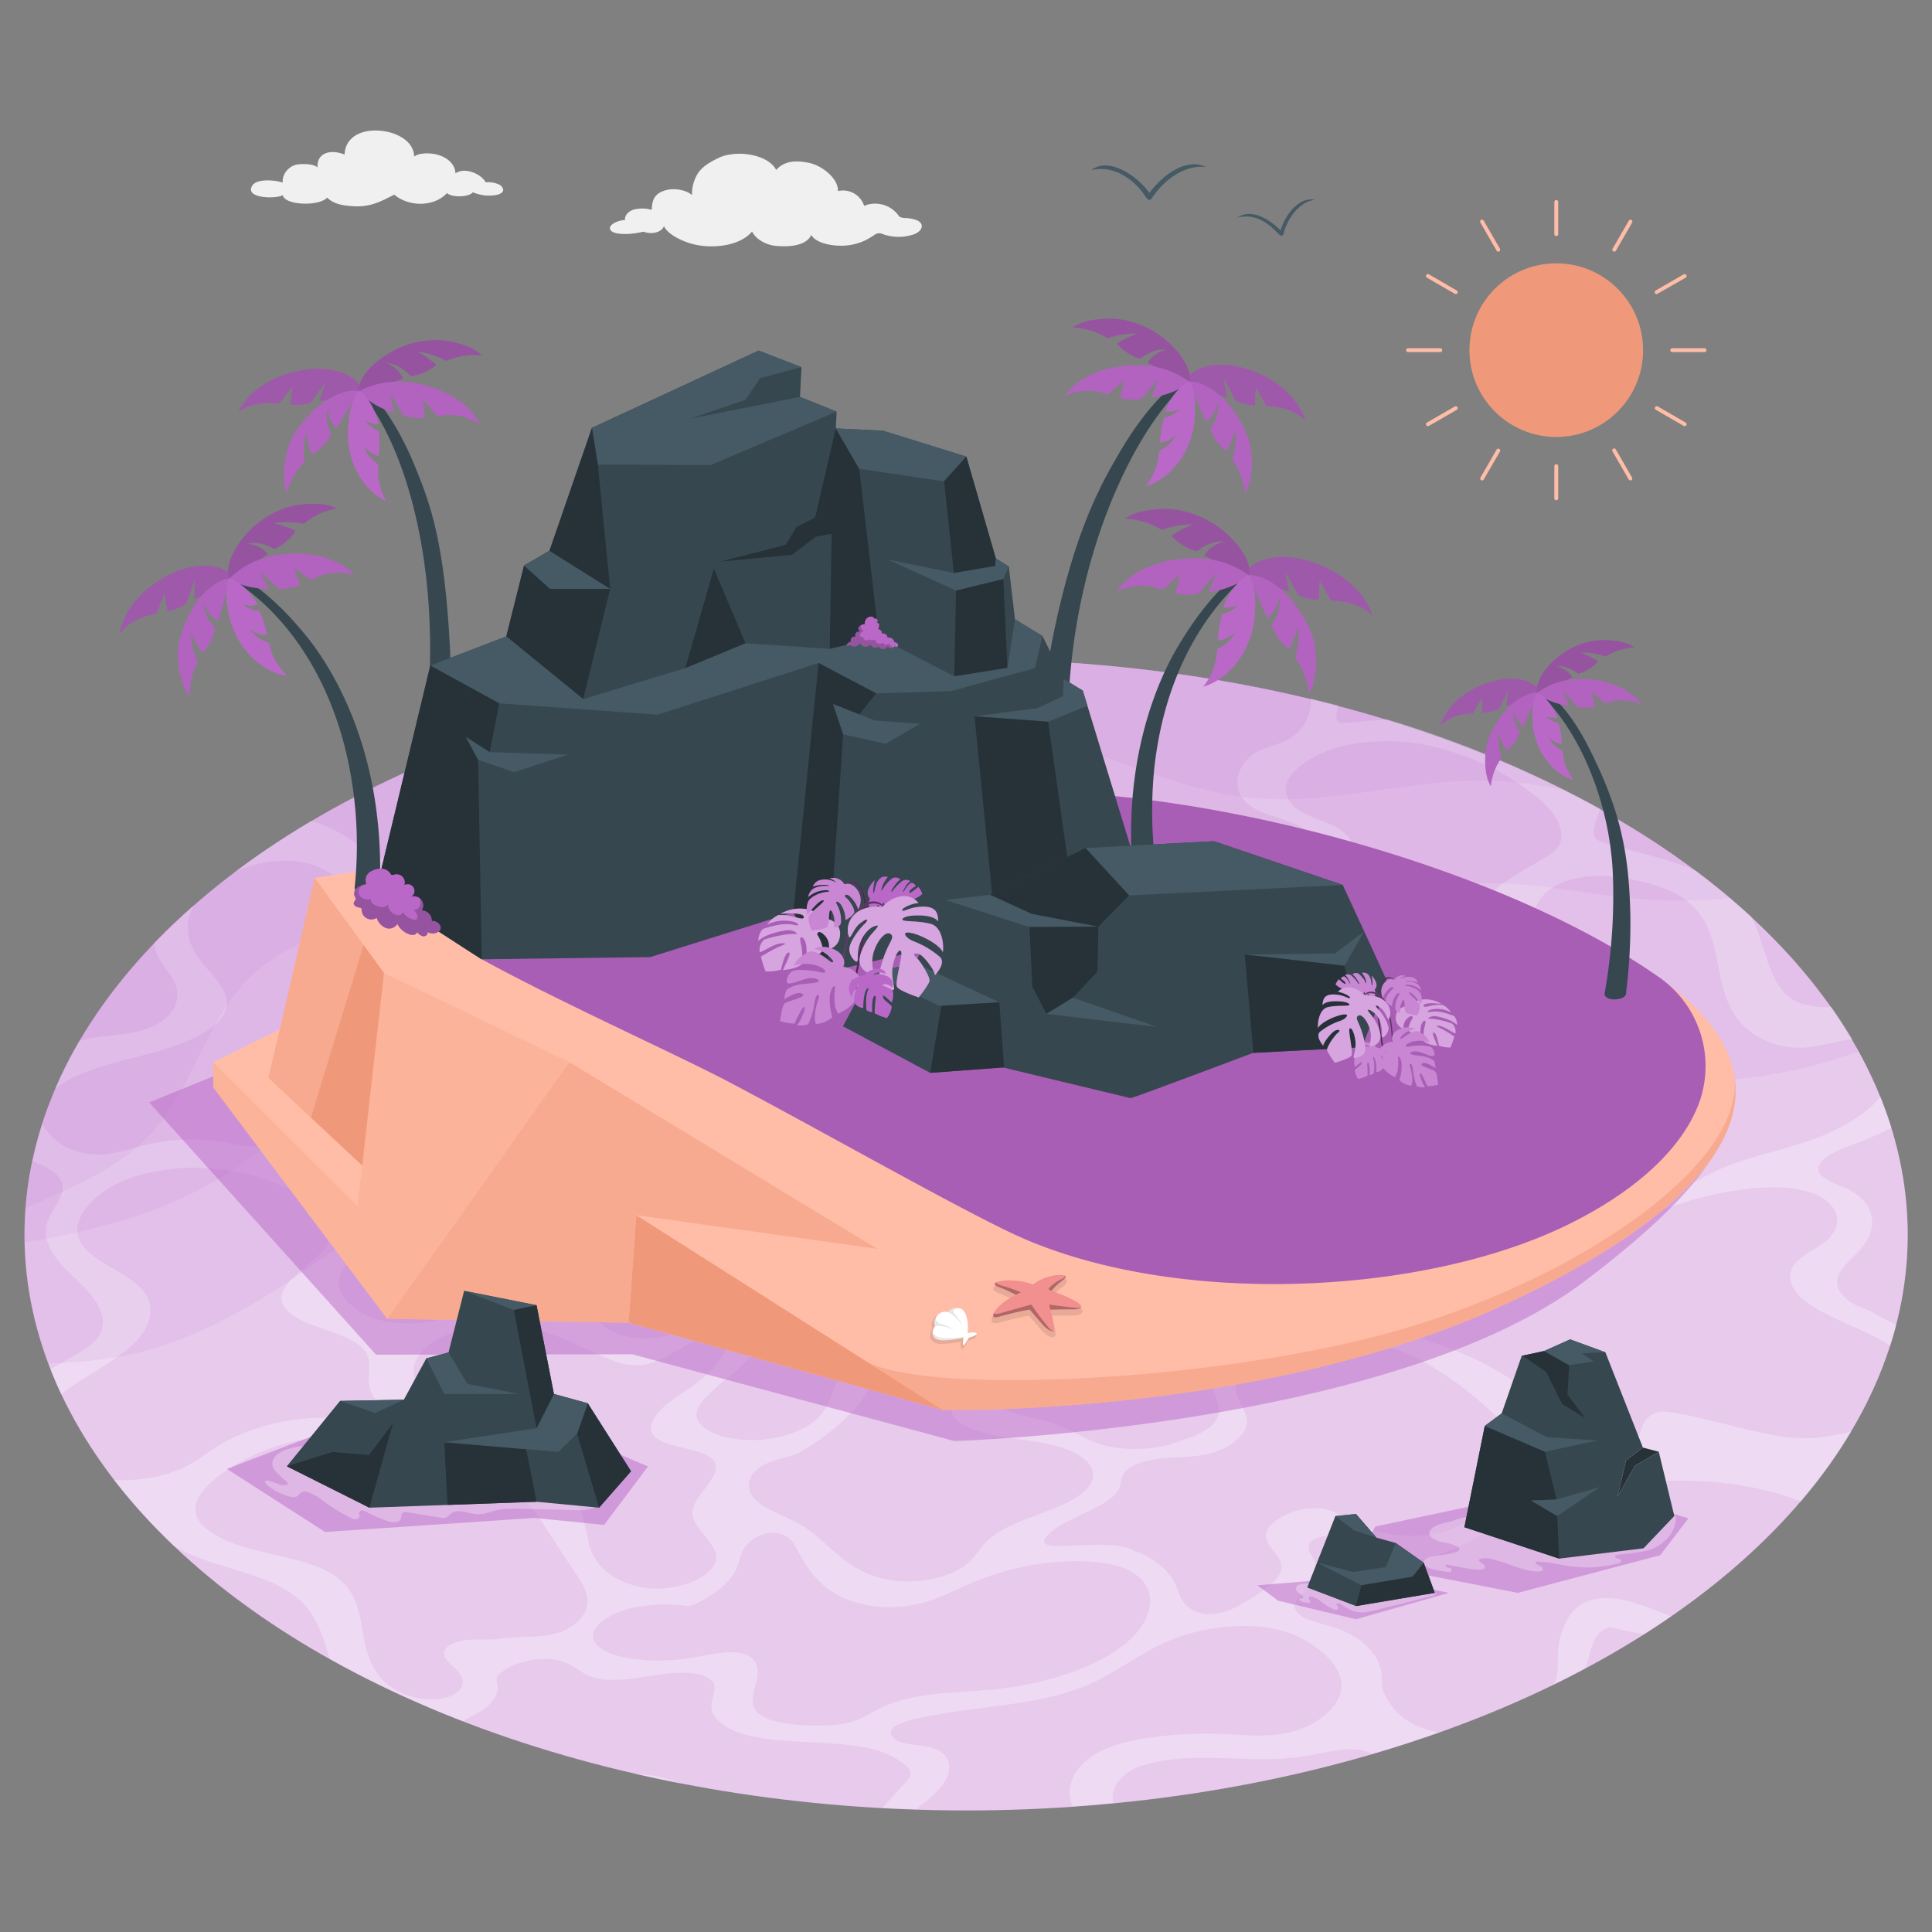 <svg xmlns="http://www.w3.org/2000/svg" viewBox="0 0 500 500"><rect x="0" y="0" width="500" height="500" fill="#808080" stroke="none"/><g id="Water"><g id="Sea"><ellipse cx="250.03" cy="319.57" rx="243.69" ry="148.97" style="fill:#BA68C8"></ellipse><ellipse cx="250.03" cy="319.57" rx="243.69" ry="148.97" style="fill:#fff;opacity:0.65"></ellipse><g style="opacity:0.3"><path d="M432.47,418.32a97.72,97.72,0,0,0-11.1-4c-3.28-.85-7.69-1.24-11.2.35a9.46,9.46,0,0,0-4.46,4.33,19.53,19.53,0,0,0-2.44,7.54c-.25,2.57.12,5.06-.49,7.67a10.19,10.19,0,0,1-.57,1.69q4.16-2,8.2-4.2c.4-1.53.82-3.06,1.28-4.59a12.77,12.77,0,0,1,1.51-3.59,5.28,5.28,0,0,1,3.2-2.28,4.46,4.46,0,0,1,1.91.25c1.87.53,4.47.94,7.12,1.46C427.84,421.45,430.18,419.89,432.47,418.32Z" style="fill:#fff"></path><path d="M36.21,273.34c8.52-2.16,18.16-5.29,21.4-10.32,3.52-5.4-2.16-9.89-5.66-14.32-3.31-4.19-4.62-9.37-1.74-14.44q-5.55,4.85-10.4,9.89a14.36,14.36,0,0,0,1.69,4.45c1,1.8,2.49,3.31,3.44,5.2a7.57,7.57,0,0,1,.28,6.65c-1.65,3.62-6,5.68-9.7,6.5-4.28.95-8.46,1-12.74,1.85-.74.15-1.48.34-2.23.56a112.08,112.08,0,0,0-6.27,12.42C19.37,277.63,28.24,275.38,36.21,273.34Z" style="fill:#fff"></path><path d="M164.29,459.05q5.85,1.33,11.78,2.49a33.3,33.3,0,0,0-10.18-2.39C165.37,459.1,164.83,459.08,164.29,459.05Z" style="fill:#fff"></path><path d="M479.08,370.49c-2.36.56-4.8,1-7.18,1.37-7.49,1.14-14.43-.69-21.06-2.26-6.09-1.45-12.08-3.12-18.38-4.12-2.36-.38-4.67-.46-6.66,2.24-1.52,2-1.22,4.52-3.38,6.35-2.83,2.37-8.77,2.72-12.05,1.41s-4.61-3.7-6.12-5.9c-6.35-9.21-17.56-16.78-32.1-21.67-2.57-.87-5.35-1.72-6.54-3.31s-.55-3.81.19-5.82c1.24-3.48,2.48-6.95,3.72-10.45a4.72,4.72,0,0,1,1.65-2.47c1.56-1.13,4.13-1.48,6.36-1.57,8.34-.34,16.06,1.62,24.52,0,6.8-1.26,12.57-4.58,18.47-7.31a116.79,116.79,0,0,1,20.16-7.11c9.16-2.31,19.39-3.59,27-1.53s10.66,8.43,4.42,13.21c-2,1.56-4.75,2.79-6.55,4.42-3.92,3.49-2.23,7.52,1.07,10.27,3.9,3.27,9.63,5.55,15,8a60.35,60.35,0,0,1,7.6,4c.58-1.82,1.09-3.64,1.56-5.46a43.59,43.59,0,0,1-5.62-2.86c-2.05-1.24-4.51-1.71-6.49-3.12-2.44-1.72-3.87-4.08-2.89-6.62s4.05-4.85,6.09-7.3c4.61-5.58,3.11-11.91-3.62-15.1-3.39-1.58-8.31-3-7.57-5.84s6.21-4.74,10.66-6.42a78.09,78.09,0,0,0,8.18-3.63c-.84-2.72-1.79-5.42-2.87-8.11-3.75,4.77-10.5,8.35-15.59,10.37-8.95,3.56-19.54,5.15-27.83,9.29-4.31,2.15-9,5.22-13.79,4.84-3.27-.27-4.88-2.18-5.15-4.12s.35-4,0-5.94c-.64-3.15-4.08-5.54-7.92-7.46-11-5.5-26.26-8.63-33.08-16.22-1.21-1.35-2.09-3-.74-4.67,2.83-3.45,11.5-3.25,16.62-5.87,5.3-2.72,4.59-7,3.3-10.39s-2.68-6.72-4-10.09c-.95-2.41-1.92-4.84-1.41-7.48s2.68-5.54,6.66-7.36c5.7-2.59,12.9-2.18,18.5-1.07a41.1,41.1,0,0,1,11.74,3.83c15.73,8.71,5.76,27.86,21,36.86a21.46,21.46,0,0,0,12.72,2.75c3.89-.35,7.84-1.68,11.69-2.1-1.66-2.8-3.45-5.59-5.39-8.34a21.28,21.28,0,0,1-8.43-1.11c-8-3.38-8.22-14.39-12.19-21.93-.09-.18-.19-.34-.29-.51q-6.53-6-14.09-11.66c-.76-.33-1.53-.65-2.31-1-6.95-2.67-14.55-4.14-21.73-6.42-1-.33-2-.71-2.34-1.64-.47-1.28.4-4.19,1.59-7a283,283,0,0,0-55-23.11c-3.74.2-7.51.53-11.25.8a2.65,2.65,0,0,1-1.53-.19c-.77-.49-.55-1.73-.38-2.76.09-.51.16-1,.22-1.52q-3.48-.91-7-1.75a11.74,11.74,0,0,1-.36,3.36A11.39,11.39,0,0,1,332,192c-2,.9-4.44,1.41-6.37,2.37a10.42,10.42,0,0,0-4,3.61c-2.77,4.35-1.39,9,3.5,11.52,2.6,1.34,6,2.15,8.86,3.32a18.38,18.38,0,0,1,6.39,4.12c2,2.08,2.66,5.22-1,7.28a21,21,0,0,1-5.94,1.88c-9.53,2-20.89,3.82-26.83.39-4.36-2.52-4-7-6.52-10.37a19.48,19.48,0,0,0-6.66-4.89c-9.57-4.91-22.12-8-36-8.77-4.85-.27-10.44-.49-12.52-2.84-1.23-1.4-.89-3.22-.51-5,1.1-5.35,3.51-11.16,8.62-15,2.38-1.77,10.83-5.8,9.31-8.9q-7.91-.24-15.81-.17a11.65,11.65,0,0,1,3.26,1.16c.69.41,1.23.94,1.23,1.57,0,1.7-3.55,3-6.07,4.21a12.7,12.7,0,0,0-5.84,5.12,19.78,19.78,0,0,1-1.38,2.92,5.78,5.78,0,0,1-3.78,2.2c-2.35.36-3.84-.77-5.49-1.46-6.09-2.64-16.86.22-24.24-1.29a29.81,29.81,0,0,1-6.54-2.43c-5-2.26-10.66-4.07-16.06-6.05q-5.21.93-10.35,2a54.07,54.07,0,0,1,15.88,6.17c5.5,3.1,11.15,6.7,19.65,6.74,5.81,0,12.14-1.65,17.8-1.31,8.81.56,12.73,7,7.3,12-2.12,2-5.22,3.6-8,5.32-5.57,3.41-10.22,7.43-12.09,11.65s-.65,8.59,4.22,11c2.76,1.35,10,2.11,7.61,4.36-3.72,3.56-12.72.47-18.61-.31a48.33,48.33,0,0,0-14.27-.06c-6.55,1-13.45,3-19.59,2.1-4.44-.62-10.25-2.26-11.43-6.82-.95-3.69,1.56-8-.11-11.49-2.23-4.61-10.89-6.37-18.87-7.62s-16.76-2.72-19.65-7.13c-2-3-.71-6.82,2.4-10.17.38-.41.78-.81,1.21-1.21q-6.76,2.49-13.32,5.26a19.06,19.06,0,0,0,.88,9.19c1,2.54,2.58,5.28,1,8.26-1,2-3.23,3.4-5.23,4.58-2.54,1.53-5.26,3.08-7.9,3.18-3.16.14-5.35-1.91-7.54-3.62a40.87,40.87,0,0,0-11.94-6.15c-1,.57-1.94,1.14-2.9,1.73q-9.12,5.58-17.07,11.58a31.52,31.52,0,0,1,15.57-2.89c5.57.56,9.3,3,12.46,5.5,1.86,1.45,3.67,3,4,5,.21,1.53-.54,3.17-.61,4.74-.22,4,3.85,7.08,8.21,9.6,4.15,2.41,9,5.46,6.29,9.3a30.64,30.64,0,0,1-3.06,3.09c-3.07,3.17-3.07,6.91,0,9.24,3.56,2.71,10.66,3.49,13,6.72s-2.18,8.35-8.84,10-13.44,0-19.81,2c-6.1,1.9-9.56,6.43-15.76,8.08-6,1.59-11.56-.2-17.16-.91a49.85,49.85,0,0,0-16.78,1c-3.28.73-6.46,1.78-9.77,2.33a18.45,18.45,0,0,1-8.87-.72,15.21,15.21,0,0,1-7.84-5.63,6.62,6.62,0,0,1-.69-1.35,95.41,95.41,0,0,0-2.56,9.72c3.89,1.5,7.42,3.48,7.72,6.38s-2.68,6-3.8,9c-1.71,4.62,1.05,8.81,4.52,12.4s7.71,6.94,9.23,11.16a7,7,0,0,1-1.36,7.29C22.58,349.17,18.8,351,15.4,353c-.78.44-1.57.9-2.35,1.38q1.27,3.24,2.78,6.45c1.4-1.1,2.93-2.16,4.48-3.17,5.67-3.68,12.14-7.2,15.75-11.49,3.3-3.95,3.82-8.31,1.35-11.66-3.76-5.2-13.86-7.75-16.68-13.25s3.18-12.85,13-16.37a51.26,51.26,0,0,1,19.63-2.54,53.91,53.91,0,0,1,25,7.3c5.19,3.13,9.25,7.63,6.26,12.58-2.73,4.54-10.94,8.48-11.72,13-.68,3.8,4.23,6.4,9.2,8.16s10.7,3.4,12.61,6.71c1.61,2.78.18,6.22,1,9.23,2.32,8.84,21.83,10.63,28.69,18.09.9,1,1.35,2.47-.44,3.38a8.26,8.26,0,0,1-3,.64c-4.55.39-9.61,1.78-12.38-.81s-2.84-5.82-5.68-8.19c-4.58-3.85-12.9-5.92-22-5.47s-18.72,3.42-25.52,7.85c-2,1.32-3.8,2.75-6,4C43.88,382,36.16,383.38,29.5,383a148.09,148.09,0,0,0,15.45,17c10.66,6.71,27.11,6.57,34.84,16.52,2.78,3.58,4.15,8.13,5.48,12.73a268.8,268.8,0,0,0,34.51,16.18c1.64-.93,2.77-1.5,2.77-1.5,4.31-2.06,6.84-5.39,6.21-8.11a2.77,2.77,0,0,1-.15-1.68,3.86,3.86,0,0,1,1.19-1.35c3.61-2.86,10.54-4.25,15-3,3.73,1,5.51,3.44,9.21,4.47,3.89,1,9.05.32,13.83-.43a54.1,54.1,0,0,1,9.76-.92c3.16.11,6.1,1,7,2.6s-.35,3.79-.49,5.71c-.23,3.54,3.63,6.27,8.61,7.68s11,1.71,16.94,2,11.93.61,16.91,2a20.65,20.65,0,0,1,7.86,4,2.68,2.68,0,0,1,1.25,2.28,5,5,0,0,1-1.41,2.14c-1.4,1.55-2.81,3.11-4.21,4.69-.57.61-1.14,1.24-1.76,1.85,2.94.16,5.89.29,8.83.38,3.42-2.61,6.69-5.4,8-8.35s.33-6.27-3.76-7.53c-2.27-.68-5.21-.7-7.59-1.31s-4.19-2.21-2.67-3.82c1-1.05,3.05-1.69,4.92-2.15,15-3.72,31.62-3.16,45.25-8.91,7.8-3.31,13.44-8.25,21.27-11.53,9.19-3.88,21-4.92,29.21-2.58a27.37,27.37,0,0,1,9.19,4.57c3.93,2.92,6.8,6.62,6.1,10.82s-5.72,8.94-12.88,10.77c-6,1.53-12,.77-17.91.53a103.45,103.45,0,0,0-17.13.72c-4.9.6-10.06,1.61-14.18,3.68-6.87,3.44-9.19,9-7.73,13.34a9.47,9.47,0,0,0,.4,1q5.26-.36,10.5-.87a6.4,6.4,0,0,1,.64-4.54c1.84-3.48,6.1-5.16,9.74-5.94,13.67-2.87,26.26.6,39.88-1.72,4.82-.83,9.91-2.36,14.2-1.4a13.06,13.06,0,0,1,2.53.89q8.79-2.57,17.3-5.59a23.38,23.38,0,0,1-6.48-2.08,15.85,15.85,0,0,1-8.3-9.81v-1.76c.18-6-4.85-11.23-13.18-13.78a48.55,48.55,0,0,1-6.81-2.18c-1.94-1-3.19-2.56-2.26-4.25A13.13,13.13,0,0,1,337.8,412c2.77-2.76,3.59-6,2.17-8.5-.92-1.61-2.46-3.59,0-5.08a7.87,7.87,0,0,1,5.56-.65,10.79,10.79,0,0,1,3.79,2.06,21.8,21.8,0,0,0,12.3,4.23c9.54.29,19-4.93,26.52-9.63l12-7.49c3.45-2.13,7.59-4.51,12-4.6,2.69-.08,4.86.72,7.36,1.05a54.51,54.51,0,0,0,9.63-.07c13.79-.67,26.86,1.21,36.89,5.3A129.53,129.53,0,0,0,479.08,370.49Zm-146.24-166c-.44-4.66,7.32-9.81,15.64-11.65a51.94,51.94,0,0,1,23.6.7A67.69,67.69,0,0,1,395,204.19c4.35,3.11,8.25,6.63,9,11a5.09,5.09,0,0,1-1.15,4.43c-1.2,1.41-3.32,2.56-5.32,3.7-5,2.83-9.83,5.84-13.26,9.27s-5.39,7.36-4.22,10.67c1.26,3.54,5.81,6,8.31,9.14s2,8.12-4.11,10.57a30.67,30.67,0,0,1-6,1.48,43.26,43.26,0,0,1-18.44-.83,8.25,8.25,0,0,1-4.89-4.75c-1.44-3.62-.28-8.29.76-12.68.95-4,1.86-8.37.42-11.73-1.21-2.82-4.19-4.22-5.22-7.17-.7-2-.38-4.44-.51-6.68C349.78,210.66,333.68,213.75,332.84,204.44ZM300.72,240c5.56-4.35,14.66-6.87,23-7.59,11.5-1,23.18,1.69,25.31,7.8,1.85,5.27-3.66,11.54-3.48,17.16.23,7.25,9.67,12,18.53,16l29,13.31c11,5,22.64,10.9,22.65,19.92a8.57,8.57,0,0,1-2.85,6.46c-3.35,3.23-9.58,5.28-15.5,6.3-10.89,1.89-17.55.33-27.3-1.1-2-.29-4.44-.58-5.5-.87-.55-.16-2.45-.4-2.45-.4-6.06-1.08-7.91-1.34-12.33-3.55-2.86-1.45-5.28-3.35-5.4-5.78s1.87-4.87,2-7.25-1.79-4.63-3.71-6.63c-2.69-2.75-5.6-5.54-10.39-7-5-1.58-11.56-1.56-17.83-1.51s-12.81.09-17.9-1.43-8.3-5.14-5.7-8.82c1.35-1.9,3.93-3.51,5.95-5.26,5.86-5,6.58-11.44,1.76-15.41-1.31-1.08-3-2-3.73-3.28-1-1.78-.08-4,1.24-6A20.39,20.39,0,0,1,300.72,240Zm13.39,120.16c1.3,2.91,2.53,6.36-1.11,9.27a23,23,0,0,1-7,3.27A33.67,33.67,0,0,1,285.59,374c-4.07-1.13-9.18-4.42-13-5.65-2.73-.9-6.6-1.65-9.43-2.45s-5.08-2.43-4.46-4.47C259.4,359,263.7,357,267,355c8.38-5.2,10.93-12.94,5.88-17.76-1.59-1.5-3.82-2.74-5.13-4.36s-1.47-3.86.84-5.63c3.95-3,11.1-2.38,16.91-3.72,8.12-1.85,13.05-7.5,20.84-10.06,7.95-2.62,16.48-1.35,23.54.27,7.56,1.75,14.93,3.85,20.28,7.23s8.46,8.22,6.64,13.48-9.33,10.74-18.34,12.28c-3.9.68-7.76.62-11.65,1s-8.2,1.23-11,3.16C311.86,353.66,312.79,357.22,314.11,360.11ZM157.38,307.74a34.23,34.23,0,0,0-12.58-7.82c-4.75-1.8-10.26-3.05-14.56-5.16s-7.39-5.4-5.82-9.14c1.37-3.27,6.14-6.27,11.46-8a56.17,56.17,0,0,1,16.66-2.41c10.81-.14,20.88,1.66,28.52,5.12,2.95,1.34,5.66,3.07,5.83,5.47.14,1.73-1.06,3.57-1.89,5.37-1.67,3.7-1.35,7.9,3.57,9.51,3.4,1.11,8.14.74,12.12,1.26s7.32,2.95,4.75,5.32a26.18,26.18,0,0,1-3.36,2.15c-3.81,2.55-3.46,5.87-3.62,8.84-.24,4.21-2.11,8.63-5.44,12.82a6.92,6.92,0,0,1-.91,1.15c-6.31,4.94-11.12,11.47-20.56,13.67-6.38,1.49-12.42-.35-15.68-3.06-4-3.33-5.05-8-2.86-12.6,2.07-4.39,6.93-8.68,8-13.06C161.79,313.67,160,310.46,157.38,307.74Zm54.72-36.63c1.79-5.19,11.43-9.84,20.32-10.48s16.47,2.18,19.9,6.37c2.84,3.48,3.17,7.74,4.79,11.6a25,25,0,0,0,8.58,10.34,22.22,22.22,0,0,0,7.77,3.72c7.24,1.78,16.69.16,25.45-.91a89.6,89.6,0,0,1,18.45-.72c5.83.55,11.11,2.18,13.71,5.06,1.81,2,3,5.34.25,7.66s-7.78,2.61-11.15,1.48a7.29,7.29,0,0,0-2.07-.12,68.26,68.26,0,0,0-16.61,3.31c-6.46,2.28-11.86,5.63-18.2,8.05S268.66,320.25,264,318c-6.62-3.21-1-10.82-4.64-15.5-2.55-3.35-9.26-4.62-15.75-5.21a88.24,88.24,0,0,0-15.79-.16c-5.17.47-10.45,1.54-15.52,1.63s-9.94-.87-13.32-2.7c-2.29-1.23-4-3.16-2.61-5.23,2-3,8.81-4.25,12.42-6.87C214.06,280.13,210.59,275.5,212.1,271.11Zm-12.82,69.64c2.88-7.9,5.74-15.77,8.63-23.67,1.08-2.94,2.21-6,5.24-8.71,3.95-3.56,11-6.1,17.55-6.34s12.19,1.87,14,5.2c1.21,2.2.85,4.79,1.17,7.2a14.88,14.88,0,0,0,5.65,9.56c2,1.67,4.49,3.78,2.13,5.9s-7.2,2.13-11.14,2.69a30.4,30.4,0,0,0-16.73,8.19c-3.72,3.76-5.45,7.83-7.09,11.82L215,361.5a15,15,0,0,1-3.36,5.5c-3.52,3.44-10.66,5.68-16.8,5.69s-12-1.68-14.07-4.76a7.52,7.52,0,0,1-.5-1.27c-.13-2.81,1.87-4.52,4.72-7.26,1.89-1.81,4.33-3.45,6.29-5.24C195.88,350,197.63,345.28,199.28,340.75Zm-1.47,38.32c2.4-1.23,5.62-1.87,8.35-2.76,9.07-5.06,16-11.44,19.45-18,1.92-3.64,2.83-7.31,4.86-10.95a23.3,23.3,0,0,1,11-9.85,9,9,0,0,1,2.61-.82,8.72,8.72,0,0,1,3.29.38c6.17,1.61,12.83,3.61,14.13,7.62,1.1,3.36-1.94,7.31-6.09,10.56-3.87,3-9.08,6.18-9.16,9.51-.05,2.11,2.14,3.76,4.82,4.88,6,2.45,14.35,2.7,21.32,4.32s12.84,5.71,9.57,10.48c-4.23,6.15-19.23,8-25.81,13.72-2.55,2.2-3.58,4.77-6.33,6.9-4.52,3.49-12.75,4.82-18.84,3.94a26.94,26.94,0,0,1-13.8-6.36c-3.43-2.85-6.26-6-10.56-8.4-3.65-2-8.33-3.5-11-6S193,381.54,197.81,379.07Zm24.64-153a7.58,7.58,0,0,1,.31-10c4.51-5.4,15.77-8.62,25.12-8.69s17.24,2.28,24.78,4.6c11.09,3.42,22.95,7.51,25.1,15.1a3.75,3.75,0,0,1-.22,3,12.29,12.29,0,0,1-3.14,3c-6.87,5.2-13.76,10.94-14.75,16.8-.75,4.33,1.87,8.19,5.36,11.49,1.62,1.56,3.49,3.37,2.1,5.42-1,1.49-3.51,2.62-5,4-3.38,3.26-1,7.59-6.11,10.08-4.37,2.13-10.21.49-11.48-2.16s.19-5.79.38-8.72c.29-4.65-2.86-8.86-8.53-11.4-3.76-1.68-9-3.44-7.42-6.57a15.45,15.45,0,0,1,1.93-2.31c3.3-3.75,2.22-8.11-2.5-10.15-6.1-1.77-10.54-4-15.74-6.47C228.55,231.16,224.66,229,222.45,226.08ZM115.51,266.55c-1.17-.73-2.22-1.61-2-2.73.37-2,4.31-3.52,6.13-5.43,3.09-3.24-.71-6.28-4.48-8.3-3.53-1.86-7.23-3.69-9.53-6.18-3.49-3.8-3.3-9,.53-13.71s11.2-8.83,19.42-10.84c9-2.16,19.82-1.18,21.82,3.57a10.77,10.77,0,0,1,.33,4.32c-.13,6.93,4.68,13.87,15.72,15.34,7.25,1,15.69-.57,23.74-1.55a154.26,154.26,0,0,1,43,.63c6.79,1.14,14,3.68,12.64,8.14-.91,3.05-5.72,5.82-10.77,7.26s-10.41,1.77-15.6,2.08c-3.35,1.37-10,4.09-11.89,6.73-1.51,2.1-.8,4.2-.67,6.26a6,6,0,0,1-3.92,6,13.22,13.22,0,0,1-9.13.25c-2.47-.89-4.05-2.37-5.88-3.66-4.88-3.46-12-5.81-20.4-6.12-11-.4-23.11,2.64-34,2.05C124.61,270.37,119.28,268.89,115.51,266.55Zm-20.44,74c-2.51-1.26-5.48-3.4-6.84-6.11s-.16-6.12,3.09-8.91c4-3.48,11.41-6.8,10.57-10.35-.33-1.43-2.07-2.44-3.73-3.39q-6.18-3.45-12.37-6.94c-2.46-1.4-5.06-3-4.72-5.26.26-1.69,2.21-3.42,4.55-4.77,7-4,18.12-5.12,24.3-2.37,4,1.78,5.8,4.77,9,7,3.82,2.65,9.49,4.16,15,5.62s11.21,3,15.1,5.58,5.62,6.65,2.68,10.53c-2.12,2.76-6.38,5.16-7.89,8s-.79,6-5,7.65c-2.79,1.07-5.92.59-8.92.71-5.69.22-11.19,2.7-16.83,4.18S98.86,342.45,95.07,340.52Zm51.81,81c-5,2.68-11.09,1.62-17.22,2.52-2.61.4-5.1.12-7.7.26s-5.74,1-6.72,2.49a2,2,0,0,0,.05,2.26c.87,1.52,2.71,2.7,3.75,4.15s1.13,3.49-1.07,5c-2.67,1.79-7.13,1.84-10.22,1.12-9.3-2.15-12.27-8.58-13.41-14.65s-1.46-12.7-7.82-17c-5.52-3.7-14.64-4.93-22.41-7.09s-14.92-6.13-13.28-11.72c.84-2.82,3.83-5.59,7.34-8a50.73,50.73,0,0,1,19.6-8.18c7.45-1.32,15.35-.48,19,2.68,2.4,2.09,2.78,4.93,3.9,7.49a9.16,9.16,0,0,0,7.94,5.57c6,.67,13.16-2.52,19.45-2.31,6.61.21,9.68,4,11.9,7.34,3.09,4.7,6.16,9.4,9.25,14.1,1.39,2.14,2.82,4.32,2.83,6.78S150.45,419.6,146.88,421.5Zm4.44-27.23c-2.3-9.56-10.25-17.91-22.36-23.5-6.22-2.85-13.57-5-18.17-8.8s-5.62-9.81.74-14.31c6.56-4.68,18-5.57,26-3.86s13.61,5.31,20.4,8a17.07,17.07,0,0,0,7.08,1.49c7.07-.21,12.17-6.59,19.38-7.62.78-.12,3-.23,3.67.88,1.14,2-2.45,6.58-5.26,9.23s-6.89,4.9-10.06,7.44-5.43,5.82-3.65,8.15c2.77,3.66,13.58,3.1,15.79,6.92,2.09,3.6-4.79,8.12-5.58,12.26-1.08,5.56,9,9.46,5.15,15-2.07,3-8,5.23-13.19,5.47a21.63,21.63,0,0,1-12.69-3.18,13.82,13.82,0,0,1-5.27-5.88C152.18,399.54,152,396.86,151.32,394.27ZM291.08,425.5c-8.23,6.58-21.84,10.57-34.49,11.76-9.85.92-20.71.68-29,4.89-1.83.91-3.42,2-5.38,2.81-3.73,1.52-8.15,1.67-12.13,1.58-6-.14-12.48-1-14.57-4-1.55-2.26-.26-5.14.36-7.83s.21-5.69-3.53-6.73-8.66.27-13.18,1A50.24,50.24,0,0,1,162,429c-4.85-.92-9.25-3.14-8.4-6.39.73-2.84,5.45-5.47,10.32-6.55a43.84,43.84,0,0,1,14.27-.39l1.31-.35c5.58-2.45,9.8-6.12,11.29-9.79.71-1.74.86-3.51,2.06-5.23a9.44,9.44,0,0,1,6.9-3.59,6.26,6.26,0,0,1,6.15,3.66c2.39,4.33,4.85,8.77,10,11.93s13.77,4.78,22.21,2.69c5.29-1.3,9.74-3.83,14.58-5.82a70.61,70.61,0,0,1,24.83-5.13c5-.09,9.94.44,13.64,1.94C300.27,409.73,299.32,418.93,291.08,425.5Zm101.49-42.19c-1.92,3.11-5.72,5.92-9.69,8.52a34.76,34.76,0,0,1-9.4,4.62,34.48,34.48,0,0,1-23.3-2.51c-2.55-1.34-4.72-3.08-8.27-3.55-5.9-.83-14,3-14.28,6.78-.22,3.25,4.39,5.49,4,8.76-.35,2.85-4.39,5.57-8.16,7.92-2.65,1.66-5.73,3.47-9.23,3.8a8.89,8.89,0,0,1-7.47-2.44c-1.36-1.56-1.75-3.44-2.56-5.19-1.56-3.33-4.79-6.19-9.26-8.2l-.93-.18c-4.2-2.88-13-1.59-20.21-1.54-1.52,0-3.26-.14-3.54-1a1.55,1.55,0,0,1,.44-1.27c3.82-5,16.39-7.39,18.85-12.47.71-1.46.41-3,1.59-4.37,1.76-2.13,6.12-3.26,9.89-3.61s7.47-.21,11.21-1c5.23-1.17,9.67-4.33,10.34-7.37,1-4.38-4.94-8-1.95-12.3,1.84-2.65,6.59-4.61,11.2-5.59s9.26-1.19,13.9-1.79a68.86,68.86,0,0,1,8.93-1c5.94-.06,10.35,2.09,14.09,4.28a92.08,92.08,0,0,1,19.34,14.83C392.51,372,396.2,377.47,392.57,383.31Z" style="fill:#fff"></path></g><path d="M481.06,272.1c-11.6-21.15-31.16-41-58.72-57.87-95.16-58.18-249.46-58.18-344.63,0-61.51,37.6-83.24,90.3-65.24,138.58A105.91,105.91,0,0,0,35.94,350c45.65-11.32,77.57-59.61,124.42-63.72,33.91-3,67.57,18.59,100.75,10.94,18.62-4.29,34.1-17.27,52.16-23.55,38.92-13.52,81.05,5.93,122.22,6.28A132.11,132.11,0,0,0,481.06,272.1Z" style="fill:#BA68C8;opacity:0.1"></path><path d="M77.71,214.23C29.32,243.81,5.56,282.74,6.38,321.51c21.3-3.4,42.16-9.43,59.18-22.4,16.31-12.42,28.71-30.92,48-37.82,18.29-6.54,38.84-1.1,57.72-5.65,20.57-5,36.58-21,55.93-29.65a82.34,82.34,0,0,1,52.44-4.76c18.84,4.56,36.31,15.84,55.69,15.75,14.51-.06,28.26-6.57,42.69-8.09,15.37-1.62,30.7,2.46,46.11,3.75a126.8,126.8,0,0,0,23.54-.25,202.64,202.64,0,0,0-25.32-18.16C327.18,156.05,172.88,156.05,77.71,214.23Z" style="fill:#BA68C8;opacity:0.1"></path><path d="M266.64,190.56c19.5,3.76,37.54,14,57.3,15.93s39.61-4.57,59.56-4.48a101.15,101.15,0,0,1,21.22,2.44c-95.73-48.18-237.51-44.93-327,9.78C33,241.55,9.32,276.84,6.61,312.61c12.35-5.37,24.86-10.44,33.56-20.48,9.68-11.17,13.07-26.87,23.11-37.72,11.49-12.4,29.44-16.11,46.25-17.26s34.18-.49,49.88-6.64c17-6.68,30.13-20.64,46-29.74A90.13,90.13,0,0,1,266.64,190.56Z" style="fill:#BA68C8;opacity:0.1"></path></g></g><g id="Island"><path id="Shadow" d="M421.76,257.18c-33.9-19.33-116.21-28.57-201-27.86s-102,6-102,6l-7.34,24.07L72.43,271.49,38.61,285.32l58.71,65.27,66.32-.1L247,372.94s113.2-3.44,163.29-41.5S455.67,276.5,421.76,257.18Z" style="fill:#BA68C8;opacity:0.5"></path><g id="island"><path d="M429.41,253c-42.28-29.79-121.36-50.08-170.78-47.92s-177.2,22.12-177.2,22.12l-9,39.17L55.2,274.9v6.54l45,59.88,62.47,1L244,364.89s81.5,1.89,144.52-26.87C440.59,314.24,471.69,282.76,429.41,253Z" style="fill:#ffbda7"></path><path d="M388.49,338c38.15-17.41,65-38.95,60.1-60.93,5,23.74-41.81,55.23-90.31,68.19s-120.76,15.51-134.41,6.84L244,364.89S325.47,366.78,388.49,338Z" style="fill:#f0997a;opacity:0.5"></path><polygon points="243.97 364.89 164.68 314.49 162.68 342.32 243.97 364.89" style="fill:#f0997a"></polygon><polygon points="100.21 341.32 147.38 274.9 227.06 323.21 164.68 314.49 162.68 342.32 100.21 341.32" style="fill:#f0997a;opacity:0.5"></polygon><polygon points="147.38 274.9 99.36 251.79 92.56 312.13 55.2 274.9 55.2 281.44 100.21 341.32 147.38 274.9" style="fill:#f0997a;opacity:0.3"></polygon><polygon points="81.43 227.16 72.43 266.34 69.45 278.95 93.74 301.63 99.36 251.79 81.43 227.16" style="fill:#f0997a;opacity:0.5"></polygon><polygon points="99.36 251.79 94.11 244.57 80.45 289.22 93.74 301.63 99.36 251.79" style="fill:#f0997a"></polygon><path d="M439.92,284.87A28,28,0,0,0,429.49,253l-.08-.05c-42.28-29.79-121.36-50.08-170.78-47.92-33.59,1.46-98.21,6-142.3,14.9-9.62,5-15.27,10.4-11.39,14.61,3.07,3.32,19.72,13.71,19.72,13.71,20.23,11.09,50.1,24.48,63.6,31.56,21.5,11.28,56.57,31.2,73.19,39.15,40.63,19.41,106.16,16.75,144.43-2.08C422.6,308.67,435.51,297.52,439.92,284.87Z" style="fill:#BA68C8"></path><g style="opacity:0.1"><path d="M439.92,284.87A28,28,0,0,0,429.49,253l-.08-.05c-42.28-29.79-121.36-50.08-170.78-47.92-33.59,1.46-98.21,6-142.3,14.9-9.62,5-15.27,10.4-11.39,14.61,3.07,3.32,19.72,13.71,19.72,13.71,20.23,11.09,50.1,24.48,63.6,31.56,21.5,11.28,56.57,31.2,73.19,39.15,40.63,19.41,106.16,16.75,144.43-2.08C422.6,308.67,435.51,297.52,439.92,284.87Z"></path></g></g><g id="Palm"><path d="M321.92,147.54c-2.44,1.54-9.43,6.59-17.54,20.58-5.05,8.7-11.45,24.81-11.65,46.36a121.4,121.4,0,0,0,2,23.3c-.35,2.64,6.77,3.1,7.12.46a111.37,111.37,0,0,1-3.12-39.42c2.54-23.44,12.61-40.66,25.13-50.87Z" style="fill:#37474f"></path><path d="M322.11,148.17c1.47-1.14.8-1.1,2.85-2.35,3.12-1.9,8.35-2.11,12.75-.92,7.75,2.1,14.85,6.8,17.62,14.55-3-3-6.85-3.88-10.9-4-.95-1.72-1.9-3.42-2.93-5.09-.09,1.64-.16,3.27-.19,4.91A15.39,15.39,0,0,1,335.9,154c-1-2.11-2.12-4.14-3.31-6.15.35,1.76.68,3.51,1,5.28A45.42,45.42,0,0,1,322.11,148.17Z" style="fill:#BA68C8"></path><g style="opacity:0.15"><path d="M322.11,148.17c1.47-1.14.8-1.1,2.85-2.35,3.12-1.9,8.35-2.11,12.75-.92,7.75,2.1,14.85,6.8,17.62,14.55-3-3-6.85-3.88-10.9-4-.95-1.72-1.9-3.42-2.93-5.09-.09,1.64-.16,3.27-.19,4.91A15.39,15.39,0,0,1,335.9,154c-1-2.11-2.12-4.14-3.31-6.15.35,1.76.68,3.51,1,5.28A45.42,45.42,0,0,1,322.11,148.17Z"></path></g><path d="M323.21,148.87s1-2.38-2.14-6.75a25.77,25.77,0,0,0-16.59-10.21c-4.08-.54-10.16,0-13.4,2.32a19.53,19.53,0,0,1,9.58,2.91,22.59,22.59,0,0,1,8.08-1.4s-4.49,1.87-5.53,2.95a13.79,13.79,0,0,0,6.51,4s3.56-3,7-2.51a8.6,8.6,0,0,0-5.06,3.54A62,62,0,0,0,323.21,148.87Z" style="fill:#BA68C8"></path><path d="M323.21,148.87s1-2.38-2.14-6.75a25.77,25.77,0,0,0-16.59-10.21c-4.08-.54-10.16,0-13.4,2.32a19.53,19.53,0,0,1,9.58,2.91,22.59,22.59,0,0,1,8.08-1.4s-4.49,1.87-5.53,2.95a13.79,13.79,0,0,0,6.51,4s3.56-3,7-2.51a8.6,8.6,0,0,0-5.06,3.54A62,62,0,0,0,323.21,148.87Z" style="opacity:0.2"></path><path d="M323.21,148.87a23.7,23.7,0,0,0-13.82-4.42c-10.86,0-17.6,4.39-20.43,8.69a14.43,14.43,0,0,1,11.88-.49l4.44-4-1,4.88a14.3,14.3,0,0,0,5.88.15l4.56-5.45-1.88,5.05S319.37,152.57,323.21,148.87Z" style="fill:#BA68C8"></path><path d="M323.21,148.87a23.7,23.7,0,0,0-13.82-4.42c-10.86,0-17.6,4.39-20.43,8.69a14.43,14.43,0,0,1,11.88-.49l4.44-4-1,4.88a14.3,14.3,0,0,0,5.88.15l4.56-5.45-1.88,5.05S319.37,152.57,323.21,148.87Z" style="opacity:0.05"></path><path d="M323.21,148.87s2-.38,5.61,1.72c6.17,3.56,10.41,11.59,11.24,15.55s.8,10-1.29,13.34a19.24,19.24,0,0,0-3.56-9.21,22.2,22.2,0,0,0,.77-8s-1.5,4.55-2.48,5.65a13.52,13.52,0,0,1-4.43-6.1s2.72-3.73,2-7.07a8.5,8.5,0,0,1-3.12,5.24S325.52,154.72,323.21,148.87Z" style="fill:#BA68C8"></path><path d="M323.21,148.87s2-.38,5.61,1.72c6.17,3.56,10.41,11.59,11.24,15.55s.8,10-1.29,13.34a19.24,19.24,0,0,0-3.56-9.21,22.2,22.2,0,0,0,.77-8s-1.5,4.55-2.48,5.65a13.52,13.52,0,0,1-4.43-6.1s2.72-3.73,2-7.07a8.5,8.5,0,0,1-3.12,5.24S325.52,154.72,323.21,148.87Z" style="opacity:0.05"></path><path d="M311.38,177.73a16.43,16.43,0,0,0,3.23-6.56c.19-1,.34-2,.46-3.15,3.9-2,4.55-4.49,4.55-4.49a6.52,6.52,0,0,1-4.35,2.23,28.48,28.48,0,0,1,1-6.81,8,8,0,0,0,4.22-2.41,7.76,7.76,0,0,1-3.9.67c1.43-4.31,4.5-7.58,6.58-8.34,0,0,2.2,1.93,1.57,10.31C324.13,167.84,318.56,175.62,311.38,177.73Z" style="fill:#BA68C8"></path></g><g id="palm"><path d="M398.85,178.24c1.93,1.19,6.76,4.18,12.48,15.53,7.89,15.7,10.3,26.61,10.61,43.55a144.49,144.49,0,0,1-1.11,19.55c.29,2.07-5.3,2.49-5.59.41a143.81,143.81,0,0,0,2.17-31c-.87-20.64-10.2-39.76-20.11-47.7Z" style="fill:#37474f"></path><path d="M398.71,178.73c-1.17-.88-.64-.86-2.26-1.83-2.47-1.47-6.58-1.6-10-.63-6.07,1.71-11.63,5.45-13.75,11.57,2.3-2.36,5.36-3.1,8.54-3.24.74-1.35,1.47-2.7,2.27-4,.08,1.29.15,2.57.18,3.86a12.07,12.07,0,0,0,4.25-1c.77-1.66,1.64-3.27,2.56-4.85-.26,1.38-.52,2.76-.73,4.15A35.55,35.55,0,0,0,398.71,178.73Z" style="fill:#BA68C8"></path><g style="opacity:0.15"><path d="M398.71,178.73c-1.17-.88-.64-.86-2.26-1.83-2.47-1.47-6.58-1.6-10-.63-6.07,1.71-11.63,5.45-13.75,11.57,2.3-2.36,5.36-3.1,8.54-3.24.74-1.35,1.47-2.7,2.27-4,.08,1.29.15,2.57.18,3.86a12.07,12.07,0,0,0,4.25-1c.77-1.66,1.64-3.27,2.56-4.85-.26,1.38-.52,2.76-.73,4.15A35.55,35.55,0,0,0,398.71,178.73Z"></path></g><path d="M397.85,179.29s-.76-1.86,1.63-5.32a20.18,20.18,0,0,1,13-8.14c3.2-.46,8-.12,10.55,1.72a15.36,15.36,0,0,0-7.51,2.36,17.75,17.75,0,0,0-6.36-1s3.54,1.44,4.37,2.28a10.84,10.84,0,0,1-5.09,3.2s-2.82-2.36-5.52-1.93a6.77,6.77,0,0,1,4,2.76A49.07,49.07,0,0,1,397.85,179.29Z" style="fill:#BA68C8"></path><path d="M397.85,179.29s-.76-1.86,1.63-5.32a20.18,20.18,0,0,1,13-8.14c3.2-.46,8-.12,10.55,1.72a15.36,15.36,0,0,0-7.51,2.36,17.75,17.75,0,0,0-6.36-1s3.54,1.44,4.37,2.28a10.84,10.84,0,0,1-5.09,3.2s-2.82-2.36-5.52-1.93a6.77,6.77,0,0,1,4,2.76A49.07,49.07,0,0,1,397.85,179.29Z" style="opacity:0.2"></path><path d="M397.85,179.29a18.64,18.64,0,0,1,10.83-3.57c8.54-.07,13.87,3.33,16.12,6.68a11.33,11.33,0,0,0-9.34-.29L411.94,179l.85,3.82a11,11,0,0,1-4.62.16l-3.62-4.25,1.51,3.95S400.89,182.18,397.85,179.29Z" style="fill:#BA68C8"></path><path d="M397.85,179.29a18.64,18.64,0,0,1,10.83-3.57c8.54-.07,13.87,3.33,16.12,6.68a11.33,11.33,0,0,0-9.34-.29L411.94,179l.85,3.82a11,11,0,0,1-4.62.16l-3.62-4.25,1.51,3.95S400.89,182.18,397.85,179.29Z" style="opacity:0.05"></path><path d="M397.85,179.29s-1.56-.28-4.4,1.39c-4.83,2.84-8.1,9.19-8.73,12.31s-.56,7.85,1.11,10.47a15.07,15.07,0,0,1,2.73-7.26,17.56,17.56,0,0,1-.66-6.31,22.13,22.13,0,0,0,2,4.43,10.7,10.7,0,0,0,3.44-4.84s-2.16-2.9-1.59-5.53a6.69,6.69,0,0,0,2.49,4.09S396.07,183.91,397.85,179.29Z" style="fill:#BA68C8"></path><path d="M397.85,179.29s-1.56-.28-4.4,1.39c-4.83,2.84-8.1,9.19-8.73,12.31s-.56,7.85,1.11,10.47a15.07,15.07,0,0,1,2.73-7.26,17.56,17.56,0,0,1-.66-6.31,22.13,22.13,0,0,0,2,4.43,10.7,10.7,0,0,0,3.44-4.84s-2.16-2.9-1.59-5.53a6.69,6.69,0,0,0,2.49,4.09S396.07,183.91,397.85,179.29Z" style="opacity:0.05"></path><path d="M407.35,201.9a12.81,12.81,0,0,1-2.58-5.14c-.16-.78-.28-1.61-.39-2.47-3.08-1.54-3.61-3.5-3.61-3.5a5.12,5.12,0,0,0,3.43,1.72,21.77,21.77,0,0,0-.86-5.34A6.36,6.36,0,0,1,400,185.3a6.17,6.17,0,0,0,3.07.5c-1.16-3.38-3.59-5.93-5.23-6.51,0,0-1.72,1.53-1.16,8.12C397.26,194.21,401.69,200.29,407.35,201.9Z" style="fill:#BA68C8"></path></g><g id="palm"><path d="M60.34,148.31c2.49,1.08,9.71,4.79,19.22,16.66,5.92,7.39,14.15,21.47,17.37,41.49a114.86,114.86,0,0,1,1.39,22c.69,2.4-5.87,3.84-6.56,1.43a104.79,104.79,0,0,0-2.66-37.1C83.44,171.29,71.65,156.69,58.56,149Z" style="fill:#37474f"></path><path d="M60.26,148.91c-1.53-.84-.9-.9-3-1.78-3.17-1.32-8.06-.79-12,.94-6.9,3.05-12.85,8.42-14.34,16,2.34-3.18,5.83-4.57,9.58-5.27.64-1.73,1.29-3.44,2-5.14.32,1.51.61,3,.86,4.54a14.61,14.61,0,0,0,4.87-1.91,65.11,65.11,0,0,1,2.21-6.19c-.08,1.69-.14,3.37-.16,5A42.56,42.56,0,0,0,60.26,148.91Z" style="fill:#BA68C8"></path><g style="opacity:0.15"><path d="M60.26,148.91c-1.53-.84-.9-.9-3-1.78-3.17-1.32-8.06-.79-12,.94-6.9,3.05-12.85,8.42-14.34,16,2.34-3.18,5.83-4.57,9.58-5.27.64-1.73,1.29-3.44,2-5.14.32,1.51.61,3,.86,4.54a14.61,14.61,0,0,0,4.87-1.91,65.11,65.11,0,0,1,2.21-6.19c-.08,1.69-.14,3.37-.16,5A42.56,42.56,0,0,0,60.26,148.91Z"></path></g><path d="M59.34,149.73s-1.22-2.09,1-6.59a24.21,24.21,0,0,1,14-11.83c3.71-1.08,9.44-1.48,12.78.27a18.37,18.37,0,0,0-8.5,4,21.12,21.12,0,0,0-7.71-.15s4.44,1.1,5.57,2a13,13,0,0,1-5.5,4.66s-3.74-2.32-6.86-1.35a8.15,8.15,0,0,1,5.21,2.58A58.47,58.47,0,0,1,59.34,149.73Z" style="fill:#BA68C8"></path><path d="M59.34,149.73s-1.22-2.09,1-6.59a24.21,24.21,0,0,1,14-11.83c3.71-1.08,9.44-1.48,12.78.27a18.37,18.37,0,0,0-8.5,4,21.12,21.12,0,0,0-7.71-.15s4.44,1.1,5.57,2a13,13,0,0,1-5.5,4.66s-3.74-2.32-6.86-1.35a8.15,8.15,0,0,1,5.21,2.58A58.47,58.47,0,0,1,59.34,149.73Z" style="opacity:0.2"></path><path d="M59.34,149.73a22.26,22.26,0,0,1,12.22-6.06c10.1-1.53,17,1.6,20.23,5.2a13.55,13.55,0,0,0-11.12,1.22L76,147l1.65,4.39a13.29,13.29,0,0,1-5.45,1l-5-4.43,2.46,4.43S63.42,152.63,59.34,149.73Z" style="fill:#BA68C8"></path><path d="M59.34,149.73a22.26,22.26,0,0,1,12.22-6.06c10.1-1.53,17,1.6,20.23,5.2a13.55,13.55,0,0,0-11.12,1.22L76,147l1.65,4.39a13.29,13.29,0,0,1-5.45,1l-5-4.43,2.46,4.43S63.42,152.63,59.34,149.73Z" style="opacity:0.05"></path><path d="M59.34,149.73s-1.9-.08-5,2.38c-5.23,4.18-8,12.25-8.26,16s.66,9.4,3.08,12.22a18.05,18.05,0,0,1,2-9.06A20.78,20.78,0,0,1,49.33,164s2.05,4,3.11,4.91a12.82,12.82,0,0,0,3.26-6.31s-3.05-3.08-2.81-6.29a8,8,0,0,0,3.63,4.43S58,155.5,59.34,149.73Z" style="fill:#BA68C8"></path><path d="M59.34,149.73s-1.9-.08-5,2.38c-5.23,4.18-8,12.25-8.26,16s.66,9.4,3.08,12.22a18.05,18.05,0,0,1,2-9.06A20.78,20.78,0,0,1,49.33,164s2.05,4,3.11,4.91a12.82,12.82,0,0,0,3.26-6.31s-3.05-3.08-2.81-6.29a8,8,0,0,0,3.63,4.43S58,155.5,59.34,149.73Z" style="opacity:0.05"></path><path d="M74.4,174.9a15.48,15.48,0,0,1-3.93-5.65c-.31-.89-.6-1.86-.87-2.86-3.91-1.3-4.87-3.54-4.87-3.54a6.21,6.21,0,0,0,4.36,1.47,26.68,26.68,0,0,0-1.92-6.19,7.64,7.64,0,0,1-4.27-1.65,7.4,7.4,0,0,0,3.73.07c-1.94-3.81-5.25-6.41-7.29-6.82,0,0-1.78,2.1,0,9.81C61.15,167.49,67.42,174,74.4,174.9Z" style="fill:#BA68C8"></path></g><g id="palm"><path d="M94.27,100.17c2.06,1.76,7.89,7.41,13.54,21.53,3.51,8.78,7.27,18.61,8.65,46.23,1.23,24.56-4,54.07-4,54.07,0,2.5-6.73,2-6.69-.54,0,0,5.55-28,5.55-53.53,0-31.7-8.72-56.45-19-67.65Z" style="fill:#37474f"></path><path d="M94,100.72c-1.22-1.26-.6-1.13-2.34-2.57C89,96,84.18,95.05,79.93,95.56c-7.5.91-14.75,4.32-18.39,11.16,3.16-2.37,6.91-2.68,10.7-2.26,1.12-1.46,2.24-2.92,3.42-4.34-.14,1.54-.29,3.07-.49,4.6a14.56,14.56,0,0,0,5.21-.41c1.21-1.83,2.53-3.57,3.91-5.28-.56,1.59-1.11,3.18-1.62,4.79A43,43,0,0,0,94,100.72Z" style="fill:#BA68C8"></path><g style="opacity:0.15"><path d="M94,100.72c-1.22-1.26-.6-1.13-2.34-2.57C89,96,84.18,95.05,79.93,95.56c-7.5.91-14.75,4.32-18.39,11.16,3.16-2.37,6.91-2.68,10.7-2.26,1.12-1.46,2.24-2.92,3.42-4.34-.14,1.54-.29,3.07-.49,4.6a14.56,14.56,0,0,0,5.21-.41c1.21-1.83,2.53-3.57,3.91-5.28-.56,1.59-1.11,3.18-1.62,4.79A43,43,0,0,0,94,100.72Z"></path></g><path d="M92.89,101.23s-.56-2.35,2.9-6A24.22,24.22,0,0,1,112.63,88c3.86,0,9.46,1.32,12.15,4a18.39,18.39,0,0,0-9.31,1.41A21.16,21.16,0,0,0,108.14,91s3.93,2.35,4.75,3.49a13,13,0,0,1-6.61,2.86S103.38,94,100.11,94a8.1,8.1,0,0,1,4.23,4A59.15,59.15,0,0,1,92.89,101.23Z" style="fill:#BA68C8"></path><path d="M92.89,101.23s-.56-2.35,2.9-6A24.22,24.22,0,0,1,112.63,88c3.86,0,9.46,1.32,12.15,4a18.39,18.39,0,0,0-9.31,1.41A21.16,21.16,0,0,0,108.14,91s3.93,2.35,4.75,3.49a13,13,0,0,1-6.61,2.86S103.38,94,100.11,94a8.1,8.1,0,0,1,4.23,4A59.15,59.15,0,0,1,92.89,101.23Z" style="opacity:0.2"></path><path d="M92.89,101.23A22.28,22.28,0,0,1,106.35,99c10.11,1.47,15.79,6.47,17.84,10.85a13.58,13.58,0,0,0-11-2.06l-3.59-4.29.3,4.67a13.19,13.19,0,0,1-5.49-.66l-3.51-5.69,1.06,5S96,105.2,92.89,101.23Z" style="fill:#BA68C8"></path><path d="M92.89,101.23A22.28,22.28,0,0,1,106.35,99c10.11,1.47,15.79,6.47,17.84,10.85a13.58,13.58,0,0,0-11-2.06l-3.59-4.29.3,4.67a13.19,13.19,0,0,1-5.49-.66l-3.51-5.69,1.06,5S96,105.2,92.89,101.23Z" style="opacity:0.05"></path><path d="M92.89,101.23s-1.8-.62-5.46.83c-6.22,2.48-11.26,9.38-12.57,13s-2.1,9.18-.61,12.59a18.1,18.1,0,0,1,4.56-8.08,21,21,0,0,1,.37-7.59s.79,4.44,1.55,5.6a12.82,12.82,0,0,0,5-5.09s-2-3.83-.86-6.83A8,8,0,0,0,87,110.91S89.94,106.36,92.89,101.23Z" style="fill:#BA68C8"></path><path d="M92.89,101.23s-1.8-.62-5.46.83c-6.22,2.48-11.26,9.38-12.57,13s-2.1,9.18-.61,12.59a18.1,18.1,0,0,1,4.56-8.08,21,21,0,0,1,.37-7.59s.79,4.44,1.55,5.6a12.82,12.82,0,0,0,5-5.09s-2-3.83-.86-6.83A8,8,0,0,0,87,110.91S89.94,106.36,92.89,101.23Z" style="opacity:0.05"></path><path d="M100,129.7a15.48,15.48,0,0,1-2.12-6.55c0-1,0-2,0-3-3.36-2.38-3.63-4.8-3.63-4.8A6.21,6.21,0,0,0,98,118a27.44,27.44,0,0,0,0-6.48,7.61,7.61,0,0,1-3.61-2.82,7.36,7.36,0,0,0,3.55,1.15c-.76-4.21-3.17-7.66-5-8.65,0,0-2.31,1.5-2.86,9.39C89.46,118.76,93.59,126.76,100,129.7Z" style="fill:#BA68C8"></path></g><g id="palm"><path d="M306.6,97.51c-2.3,1.43-8.92,6.13-16.65,19.23-4.81,8.15-11.77,20.34-17.33,47.42-4.94,24.09-2.54,51-2.54,51-.34,2.48,6.36,3,6.7.49,0,0-2.41-26.45,1.47-51.73,4.81-31.33,18.36-56.5,30.21-66Z" style="fill:#37474f"></path><path d="M306.77,98.1c1.4-1.06.76-1,2.71-2.19,2.94-1.76,7.87-1.93,12-.77,7.27,2,13.92,6.5,16.47,13.82-2.76-2.82-6.42-3.7-10.23-3.86-.88-1.62-1.76-3.23-2.72-4.81-.1,1.54-.18,3.08-.21,4.62a14.57,14.57,0,0,1-5.09-1.2c-.92-2-2-3.91-3.06-5.81.31,1.66.61,3.31.87,5A43.25,43.25,0,0,1,306.77,98.1Z" style="fill:#BA68C8"></path><g style="opacity:0.15"><path d="M306.77,98.1c1.4-1.06.76-1,2.71-2.19,2.94-1.76,7.87-1.93,12-.77,7.27,2,13.92,6.5,16.47,13.82-2.76-2.82-6.42-3.7-10.23-3.86-.88-1.62-1.76-3.23-2.72-4.81-.1,1.54-.18,3.08-.21,4.62a14.57,14.57,0,0,1-5.09-1.2c-.92-2-2-3.91-3.06-5.81.31,1.66.61,3.31.87,5A43.25,43.25,0,0,1,306.77,98.1Z"></path></g><path d="M307.8,98.77s.91-2.23-2-6.37a24.19,24.19,0,0,0-15.53-9.72c-3.83-.55-9.56-.13-12.62,2.08a18.41,18.41,0,0,1,9,2.8,21.38,21.38,0,0,1,7.61-1.25S290.05,88,289.06,89a12.92,12.92,0,0,0,6.1,3.83s3.37-2.82,6.6-2.31a8.15,8.15,0,0,0-4.79,3.3A59.13,59.13,0,0,0,307.8,98.77Z" style="fill:#BA68C8"></path><path d="M307.8,98.77s.91-2.23-2-6.37a24.19,24.19,0,0,0-15.53-9.72c-3.83-.55-9.56-.13-12.62,2.08a18.41,18.41,0,0,1,9,2.8,21.38,21.38,0,0,1,7.61-1.25S290.05,88,289.06,89a12.92,12.92,0,0,0,6.1,3.83s3.37-2.82,6.6-2.31a8.15,8.15,0,0,0-4.79,3.3A59.13,59.13,0,0,0,307.8,98.77Z" style="opacity:0.2"></path><path d="M307.8,98.77a22.27,22.27,0,0,0-13-4.26c-10.22-.08-16.59,4-19.29,8a13.58,13.58,0,0,1,11.18-.37l4.21-3.7-1,4.58a13.17,13.17,0,0,0,5.52.18l4.34-5.09L298,102.86S304.17,102.22,307.8,98.77Z" style="fill:#BA68C8"></path><path d="M307.8,98.77a22.27,22.27,0,0,0-13-4.26c-10.22-.08-16.59,4-19.29,8a13.58,13.58,0,0,1,11.18-.37l4.21-3.7-1,4.58a13.17,13.17,0,0,0,5.52.18l4.34-5.09L298,102.86S304.17,102.22,307.8,98.77Z" style="opacity:0.05"></path><path d="M307.8,98.77s1.87-.34,5.27,1.65c5.78,3.4,9.71,11,10.46,14.72s.68,9.39-1.31,12.53a18.15,18.15,0,0,0-3.28-8.68,20.89,20.89,0,0,0,.79-7.55s-1.46,4.26-2.38,5.3a12.78,12.78,0,0,1-4.12-5.78s2.58-3.48,1.89-6.63a8,8,0,0,1-3,4.9S309.94,104.29,307.8,98.77Z" style="fill:#BA68C8"></path><path d="M307.8,98.77s1.87-.34,5.27,1.65c5.78,3.4,9.71,11,10.46,14.72s.68,9.39-1.31,12.53a18.15,18.15,0,0,0-3.28-8.68,20.89,20.89,0,0,0,.79-7.55s-1.46,4.26-2.38,5.3a12.78,12.78,0,0,1-4.12-5.78s2.58-3.48,1.89-6.63a8,8,0,0,1-3,4.9S309.94,104.29,307.8,98.77Z" style="opacity:0.05"></path><path d="M296.46,125.83a15.47,15.47,0,0,0,3.09-6.15c.19-.93.33-1.93.46-3,3.68-1.84,4.31-4.19,4.31-4.19a6.19,6.19,0,0,1-4.1,2.07,26.69,26.69,0,0,1,1-6.4,7.53,7.53,0,0,0,4-2.24,7.4,7.4,0,0,1-3.68.6c1.38-4,4.29-7.09,6.25-7.79,0,0,2.06,1.83,1.4,9.71C308.53,116.62,303.24,123.9,296.46,125.83Z" style="fill:#BA68C8"></path></g><g id="Rock"><polygon points="293.76 222.98 278.26 236.39 214.07 251.6 205.3 236.1 168.28 247.7 124.66 248.26 97.33 230.62 111.36 172.25 131.03 164.7 135.61 146.39 142.19 142.57 153.19 110.73 196.33 90.73 207.42 95.02 207.04 102.72 216.52 106.52 216.31 110.87 228.53 111.47 250.1 118.18 257.71 144.51 261.07 146.6 262.67 160.27 269.8 164.6 275.29 175.72 280.22 178.72 293.76 222.98" style="fill:#37474f"></polygon><polygon points="196.33 90.73 207.42 95.03 196.74 97.86 192.93 103.48 178.61 108.36 207.05 102.72 216.51 106.52 183.9 120.36 154.73 120.22 153.19 110.73 196.33 90.73" style="fill:#455a64"></polygon><polygon points="216.3 110.88 210.97 133.92 206.1 136.42 203.38 140.98 186.44 145.34 204.97 143.59 211.1 138.9 215.23 138.16 214.73 167.93 227.47 164.94 222.36 121.32 216.3 110.88" style="fill:#263238"></polygon><polygon points="216.3 110.88 222.36 121.32 244.32 124.58 250.09 118.17 228.53 111.47 216.3 110.88" style="fill:#455a64"></polygon><polygon points="257.71 144.51 257.54 146.45 246.86 148.28 229.7 144.79 247.43 152.84 259.66 149.87 261.07 146.6 257.71 144.51" style="fill:#455a64"></polygon><polygon points="154.73 120.22 157.91 152.4 150.93 180.93 131.03 164.69 135.62 146.39 142.2 142.56 153.19 110.73 154.73 120.22" style="fill:#263238"></polygon><polygon points="244.32 124.58 246.86 148.28 257.54 146.45 257.71 144.51 250.09 118.17 244.32 124.58" style="fill:#263238"></polygon><polygon points="135.62 146.39 142.37 152.43 157.91 152.4 142.2 142.56 135.62 146.39" style="fill:#455a64"></polygon><polygon points="247.43 152.84 246.97 175.04 260.72 172.86 259.66 149.87 247.43 152.84" style="fill:#263238"></polygon><polygon points="211.85 171.59 226.76 179.45 246.16 178.85 267.83 172.93 269.8 164.6 262.68 160.26 260.72 172.86 246.97 175.04 227.47 164.94 214.73 167.93 192.93 166.46 177.35 172.9 150.93 180.93 131.03 164.69 111.36 172.25 129.2 182.03 170.15 184.96 211.85 171.59" style="fill:#455a64"></polygon><polygon points="275.29 175.71 275.08 180.16 268.53 183.25 252.2 185.39 271.27 186.78 281.43 182.64 280.21 178.72 275.29 175.71" style="fill:#455a64"></polygon><polygon points="252.2 185.39 257.69 240.75 278.25 236.39 271.27 186.78 252.2 185.39" style="fill:#263238"></polygon><polygon points="177.35 172.9 184.75 147.17 192.93 166.46 177.35 172.9" style="fill:#263238"></polygon><polygon points="226.76 179.45 218.21 190.06 214.06 251.6 205.31 236.1 211.85 171.59 226.76 179.45" style="fill:#263238"></polygon><polygon points="215.57 182.18 226.42 186.47 238.08 187.31 229.24 192.49 218.21 190.06 215.57 182.18" style="fill:#455a64"></polygon><polygon points="111.36 172.25 129.2 182.03 126.74 194.64 123.75 196.65 124.67 248.27 97.32 230.63 111.36 172.25" style="fill:#263238"></polygon><polygon points="120.48 190.65 126.74 194.64 147.04 195.29 133.02 199.83 123.75 196.65 120.48 190.65" style="fill:#455a64"></polygon><path d="M95.92,225.55a2.62,2.62,0,0,0-1.11,3.27,5.57,5.57,0,0,0-2.4.92,1.89,1.89,0,0,0-.62,2.3,1.51,1.51,0,0,1,.25.51c0,.4-.39.69-.49,1.08-.19.71.74,1.17,1.46,1.29a.67.67,0,0,1,.45.18.8.8,0,0,1,.13.51,2.5,2.5,0,0,0,3.87,1.95,4.24,4.24,0,0,0,2.28,2.58,2.47,2.47,0,0,0,3.07-1,5.57,5.57,0,0,0,3.3,2.75c.71.21,1.74.06,1.8-.67a2.8,2.8,0,0,0,1.55,1.11c.64.11,1.39-.49,1.18-1.1a2.52,2.52,0,0,0,3.07-.31,1.07,1.07,0,0,0,.27-.36,1.3,1.3,0,0,0-.17-1.24,2.26,2.26,0,0,0-2.07-1,2.65,2.65,0,0,0-2.57-2.73,2.37,2.37,0,0,0-2.71-3.53,1.75,1.75,0,0,0-1.8-3,2.13,2.13,0,0,0-2.66-2.7,1,1,0,0,1-.67.06c-.16-.07-.24-.25-.33-.4a2.76,2.76,0,0,0-2.52-1.19A5.1,5.1,0,0,0,95.92,225.55Z" style="fill:#BA68C8"></path><path d="M111.74,238.27a2.65,2.65,0,0,0-2.57-2.73,2.43,2.43,0,0,0-.12-2.71l-.06-.06a.74.74,0,0,1-.62-.18,1.73,1.73,0,0,1-1.36,2.89A2.62,2.62,0,0,1,108,237a.89.89,0,0,1-.3,1,.92.92,0,0,1-.57,0,4,4,0,0,1-2.87-2,1.1,1.1,0,0,1-.83.82,1.93,1.93,0,0,1-1.2-.15,3.19,3.19,0,0,1-1.86-2.6,1.54,1.54,0,0,1-1.32.69,3.93,3.93,0,0,1-1.51-.32,3.27,3.27,0,0,1-1.12-.6,1.21,1.21,0,0,1-.4-1.15,2.83,2.83,0,0,1-2.74-.65,1.79,1.79,0,0,1,.16-2.59.25.25,0,0,0,.11-.32,3.74,3.74,0,0,0-1.1.58,1.89,1.89,0,0,0-.62,2.3,1.51,1.51,0,0,1,.25.51c0,.4-.39.69-.49,1.08-.19.71.74,1.17,1.46,1.29a.67.67,0,0,1,.45.18.8.8,0,0,1,.13.51,2.5,2.5,0,0,0,3.87,1.95,4.24,4.24,0,0,0,2.28,2.58,2.47,2.47,0,0,0,3.07-1,5.57,5.57,0,0,0,3.3,2.75c.71.21,1.74.06,1.8-.67a2.8,2.8,0,0,0,1.55,1.11c.64.11,1.39-.49,1.18-1.1a2.52,2.52,0,0,0,3.07-.31,1.07,1.07,0,0,0,.27-.36,1.3,1.3,0,0,0-.17-1.24A2.26,2.26,0,0,0,111.74,238.27Z" style="opacity:0.2"></path><path d="M224.89,159.66a1.44,1.44,0,0,1,.62-.08,1.63,1.63,0,0,1,.37.08l.17.08s.27.36.21.39a.6.6,0,0,1,.65,1,.68.68,0,0,1,.63.7,2,2,0,0,1-.33,1,1,1,0,0,1,1,1.18,1.11,1.11,0,0,1,1.47,1,1.54,1.54,0,0,1,1.8,1.2,1.68,1.68,0,0,1,.75.29.57.57,0,0,1,.15.73c-.21.27-.65.17-.91,0a.79.79,0,0,1-.86.48,2.27,2.27,0,0,1-1-.44,1.09,1.09,0,0,1-1.1.71,1.52,1.52,0,0,1-1.15-.73,1.14,1.14,0,0,1-1.94-.47,2.24,2.24,0,0,1-1.48.56,1.25,1.25,0,0,1-1.2-.9c-.54.49-1.21,1-1.91.84-.33-.09-.63-.33-1-.28s-.6.2-.69,0a.38.38,0,0,1,.08-.3,1.61,1.61,0,0,1,1-.63,1,1,0,0,1,1.22-1.3.87.87,0,0,1,.1-1,.88.88,0,0,1,.93-.25c0-.34-.37-.6-.34-.94a.62.62,0,0,1,.18-.35,2,2,0,0,1,1.51-.7,2.5,2.5,0,0,1,0-.59,2,2,0,0,1,.22-.57,1.78,1.78,0,0,1,.66-.62Z" style="fill:#BA68C8"></path><path d="M230,166.49a1.09,1.09,0,0,1-.85.38.62.62,0,0,1-.59-.62,1.31,1.31,0,0,1-1.35.25,1.29,1.29,0,0,1-.81-1.1,1.1,1.1,0,0,1-1.53,0,.79.79,0,0,1-1.44-.54,1.26,1.26,0,0,1-.61-.07.48.48,0,0,1-.32-.48.7.7,0,0,1,.15-.28,3.56,3.56,0,0,1,.9-.83,1.32,1.32,0,0,1-.82-1.33,2.05,2.05,0,0,0-.38.34.62.62,0,0,0-.18.35c0,.34.36.6.34.94a.88.88,0,0,0-.93.25.87.87,0,0,0-.1,1,1,1,0,0,0-1.22,1.3,1.61,1.61,0,0,0-1,.63.38.38,0,0,0-.08.3c.09.24.44.08.69,0s.63.19,1,.28c.7.19,1.37-.35,1.91-.84a1.25,1.25,0,0,0,1.2.9,2.24,2.24,0,0,0,1.48-.56,1.14,1.14,0,0,0,1.94.47,1.52,1.52,0,0,0,1.15.73,1.09,1.09,0,0,0,1.1-.71,2.27,2.27,0,0,0,1,.44.88.88,0,0,0,.59-.13A2.23,2.23,0,0,1,230,166.49Z" style="opacity:0.2"></path></g><g id="rock"><g id="rock"><path d="M218.16,265.6l7.36-13.82,11.36-2.55,7.82-16.31,11.52-1.36,24.7-12.1,33.25-1.76L347.49,229l5.55,12,6,13.09L352.49,271l-28.13,1.47S293,284.29,292.58,284.2s-33.23-8-33.23-8l-18.62,1.46Z" style="fill:#37474f"></path><polygon points="347.49 229.04 292.21 231.74 280.92 219.47 314.17 217.7 347.49 229.04" style="fill:#455a64"></polygon><polygon points="244.7 232.92 266.42 239.93 284.25 239.81 267.05 236.49 256.22 231.56 244.7 232.92" style="fill:#455a64"></polygon><polygon points="292.21 231.74 284.25 239.81 267.05 236.49 256.22 231.56 280.92 219.47 292.21 231.74" style="fill:#263238"></polygon><polygon points="236.88 249.23 225.52 251.78 242.88 260.24 258.63 259.4 236.88 249.23" style="fill:#455a64"></polygon><polygon points="240.73 277.65 243.63 260.33 258.63 259.4 259.85 276.26 240.73 277.65" style="fill:#263238"></polygon><polygon points="353.04 241.06 345.48 246.74 322.15 247.03 347.98 249.95 353.04 241.06" style="fill:#455a64"></polygon></g><polygon points="324.36 272.48 322.15 247.03 347.98 249.95 352.49 271.01 324.36 272.48" style="fill:#263238"></polygon><polygon points="266.42 239.93 267.17 255.36 270.82 262.39 277.66 258.2 284.04 251.44 284.25 239.81 266.42 239.93" style="fill:#263238"></polygon><polygon points="270.82 262.39 299.52 265.79 277.66 258.2 270.82 262.39" style="fill:#455a64"></polygon></g><g id="Leaves"><path d="M225.14,232.58c-.91,1.61.32,4.37,2.91,4.88-.8-1.15-1.5-2.93-.85-3.17s-.11,1.41,1.33,3c0,0,.77.37,1.86-.5-1.61-1.13-2.32-3.48-1.75-3.15.23.13.62,1.3,1.58,2s1.93.78,3.37-.43a4.62,4.62,0,0,1-2.83-1.36c-.51-.63-.67-1,.51-.31s1.56,1,2.68,1a3.5,3.5,0,0,0,2.1-1.21s-1.83.17-2.25-.41,1.51.28,2.78-.24a7.5,7.5,0,0,0,2.12-1.33,7,7,0,0,0-1-1.81c-1,.72-2.15,1.72-2.34,1.51s.21-1,1.63-1.68a1.24,1.24,0,0,0-1.14-.88s-.73.11-1.81,2c-.23.4-.73.75.15-.78a5.18,5.18,0,0,1,1.39-1.69,1.94,1.94,0,0,0-2.4.24c-2.09,1.76-2.17,2.63-2.47,2.5-.11,0,0-.5.84-1.6A6.47,6.47,0,0,1,233,227.6a1.73,1.73,0,0,0-2.36-.07,9.53,9.53,0,0,0-2.43,3c-.26.09.14-1.52.72-2.39s.83-1.18.83-1.18a2.16,2.16,0,0,0-2.43.83c-1.06,1.36-.9,3.36-1.24,3.26s.28-3.27.28-3.27S223.3,230.6,225.14,232.58Z" style="fill:#BA68C8"></path><path d="M223,229.82a3.28,3.28,0,0,0-2.17-1.69,2.32,2.32,0,0,0-2.44,1c0,.06,0,.18.07.09a2.16,2.16,0,0,1,2.56-.61,3.24,3.24,0,0,1,1.93,2.06,11.67,11.67,0,0,1,.61,3.1,25.74,25.74,0,0,1,.09,3.4c-.14,4.54-1.22,9-2,13.43a53.92,53.92,0,0,0-.93,7.5c0,.22.35.42.37.12.31-5,1.61-9.89,2.41-14.84a41.54,41.54,0,0,0,.65-7.3C224.14,234.07,224.07,231.66,223,229.82Z" style="fill:#BA68C8"></path><path d="M223,229.82a3.28,3.28,0,0,0-2.17-1.69,2.32,2.32,0,0,0-2.44,1c0,.06,0,.18.07.09a2.16,2.16,0,0,1,2.56-.61,3.24,3.24,0,0,1,1.93,2.06,11.67,11.67,0,0,1,.61,3.1,25.74,25.74,0,0,1,.09,3.4c-.14,4.54-1.22,9-2,13.43a53.92,53.92,0,0,0-.93,7.5c0,.22.35.42.37.12.31-5,1.61-9.89,2.41-14.84a41.54,41.54,0,0,0,.65-7.3C224.14,234.07,224.07,231.66,223,229.82Z" style="opacity:0.6"></path><path d="M225.88,233.29c-2.15.09-3.81,1.79-4.77,3.58a25.34,25.34,0,0,0-2.2,6.63A42.16,42.16,0,0,0,218,251a25.79,25.79,0,0,0,.15,3.93,8.32,8.32,0,0,0,1.16,3.78c.06.09.12-.08.11-.13a30.63,30.63,0,0,1-.82-3.13,19.8,19.8,0,0,1-.22-3.17,41,41,0,0,1,.52-6.65,35.12,35.12,0,0,1,1.66-6.45,8.5,8.5,0,0,1,3.5-4.79,4.14,4.14,0,0,1,3.17-.44,3.21,3.21,0,0,1,2.21,2.14c0,.07.09,0,.08-.06A3.52,3.52,0,0,0,225.88,233.29Z" style="fill:#BA68C8"></path><path d="M225.88,233.29c-2.15.09-3.81,1.79-4.77,3.58a25.34,25.34,0,0,0-2.2,6.63A42.16,42.16,0,0,0,218,251a25.79,25.79,0,0,0,.15,3.93,8.32,8.32,0,0,0,1.16,3.78c.06.09.12-.08.11-.13a30.63,30.63,0,0,1-.82-3.13,19.8,19.8,0,0,1-.22-3.17,41,41,0,0,1,.52-6.65,35.12,35.12,0,0,1,1.66-6.45,8.5,8.5,0,0,1,3.5-4.79,4.14,4.14,0,0,1,3.17-.44,3.21,3.21,0,0,1,2.21,2.14c0,.07.09,0,.08-.06A3.52,3.52,0,0,0,225.88,233.29Z" style="opacity:0.5"></path><path d="M212.38,237.51c-.43-1.19-2.8-2.71-6.58-2.3A9.92,9.92,0,0,0,202,236.5c2.47-.2,5.76-.22,6,.68s-1.05.47-2.27.16a14.28,14.28,0,0,0-4.27-.53,7.54,7.54,0,0,0-2.94,2.47,10,10,0,0,1,7-.69c1.32.51,1.35,1.08.26.84s-3.23-.76-8.37,1a4.53,4.53,0,0,0-1.15,3.09c1.54-1.66,6.05-2.71,7.65-2.78s2.93,1.08,2,1c-1.86-.25-6.25.76-8.09,1.41a3.56,3.56,0,0,0-1.2,3.32c1.28-.4,3.85-2.32,5.81-2.36s-.29.6-1.83,1.38c-1.31.67-3.67,2.07-3.67,2.07a30.6,30.6,0,0,0,1.19,3.84,12.06,12.06,0,0,0,4-.45s.83-3.91,1.75-4.37.34,1.12-.35,2.53a19.34,19.34,0,0,0-.87,1.93s3.53-.17,5-1.66c-.05-.81.05-2.45-.14-3.83s-.68-2.62-.27-2.93,1.27.74,1.42,2.2.12,3.57.12,3.57,3-1.13,3.84-2-.65-3.93-1-4.3.11-1.71,1.69-.13a4.08,4.08,0,0,1,1.19,3.71,3.74,3.74,0,0,0,2.59-2.24C218.16,240.49,216.69,237.79,212.38,237.51Z" style="fill:#BA68C8"></path><path d="M212.38,237.51c-.43-1.19-2.8-2.71-6.58-2.3A9.92,9.92,0,0,0,202,236.5c2.47-.2,5.76-.22,6,.68s-1.05.47-2.27.16a14.28,14.28,0,0,0-4.27-.53,7.54,7.54,0,0,0-2.94,2.47,10,10,0,0,1,7-.69c1.32.51,1.35,1.08.26.84s-3.23-.76-8.37,1a4.53,4.53,0,0,0-1.15,3.09c1.54-1.66,6.05-2.71,7.65-2.78s2.93,1.08,2,1c-1.86-.25-6.25.76-8.09,1.41a3.56,3.56,0,0,0-1.2,3.32c1.28-.4,3.85-2.32,5.81-2.36s-.29.6-1.83,1.38c-1.31.67-3.67,2.07-3.67,2.07a30.6,30.6,0,0,0,1.19,3.84,12.06,12.06,0,0,0,4-.45s.83-3.91,1.75-4.37.34,1.12-.35,2.53a19.34,19.34,0,0,0-.87,1.93s3.53-.17,5-1.66c-.05-.81.05-2.45-.14-3.83s-.68-2.62-.27-2.93,1.27.74,1.42,2.2.12,3.57.12,3.57,3-1.13,3.84-2-.65-3.93-1-4.3.11-1.71,1.69-.13a4.08,4.08,0,0,1,1.19,3.71,3.74,3.74,0,0,0,2.59-2.24C218.16,240.49,216.69,237.79,212.38,237.51Z" style="fill:#fff;opacity:0.4"></path><path d="M218.25,250.21a3,3,0,0,0-.59-3.19c-1.35-1.8-5.34-2.59-6.95-1.42,2.41.06,5.44,3.18,4.84,3.41s-1.28-.94-3.36-2.06-2.78-.81-4.45.34a6.59,6.59,0,0,0-2.28,2.63,10.22,10.22,0,0,1,5.86-.07c2.68,1,3,2.28.93,1.76s-5.61-.82-6.93-.36-2.12,2.72-1.5,3.18,3.32-.8,5.12-1.19,3.32.31,2.91.73-1.68.47-4.1.7a9.51,9.51,0,0,0-4.1,1.37,6.58,6.58,0,0,0-.66,2.55c1.78-1,3.5-2,4.52-1.46s-.19,1-2.32,1.71-2.35.72-2.73,2.2a25.82,25.82,0,0,0-.58,3.23,13.89,13.89,0,0,0,3.73.64s1.9-4.2,2.39-4.28.34.66-.4,2.37a10.65,10.65,0,0,1-1.29,2.34,6.32,6.32,0,0,0,2.85-.27,18.47,18.47,0,0,0,1.62-5.57c.32-1.74.67-2.13,1.06-1.92s-.16,1.06-.48,2.43-.82,3.6-.18,5a6.88,6.88,0,0,0,4.21-1.75c-.35-1.42-1-4.07-.49-6.19s1.36-2.22,1.2-1.35a18.38,18.38,0,0,0,0,4.56,6.71,6.71,0,0,0,.82,2.07,13,13,0,0,0,3.47-2.27,5.36,5.36,0,0,0,1.56-2.55,38.46,38.46,0,0,0-1.48-3.67c-.36-.56.33-.41.92.56a9.39,9.39,0,0,1,.92,2.29,3.79,3.79,0,0,0,.33-3.6A5.63,5.63,0,0,0,218.25,250.21Z" style="fill:#BA68C8"></path><path d="M218.25,250.21a3,3,0,0,0-.59-3.19c-1.35-1.8-5.34-2.59-6.95-1.42,2.41.06,5.44,3.18,4.84,3.41s-1.28-.94-3.36-2.06-2.78-.81-4.45.34a6.59,6.59,0,0,0-2.28,2.63,10.22,10.22,0,0,1,5.86-.07c2.68,1,3,2.28.93,1.76s-5.61-.82-6.93-.36-2.12,2.72-1.5,3.18,3.32-.8,5.12-1.19,3.32.31,2.91.73-1.68.47-4.1.7a9.51,9.51,0,0,0-4.1,1.37,6.58,6.58,0,0,0-.66,2.55c1.78-1,3.5-2,4.52-1.46s-.19,1-2.32,1.71-2.35.72-2.73,2.2a25.82,25.82,0,0,0-.58,3.23,13.89,13.89,0,0,0,3.73.64s1.9-4.2,2.39-4.28.34.66-.4,2.37a10.65,10.65,0,0,1-1.29,2.34,6.32,6.32,0,0,0,2.85-.27,18.47,18.47,0,0,0,1.62-5.57c.32-1.74.67-2.13,1.06-1.92s-.16,1.06-.48,2.43-.82,3.6-.18,5a6.88,6.88,0,0,0,4.21-1.75c-.35-1.42-1-4.07-.49-6.19s1.36-2.22,1.2-1.35a18.38,18.38,0,0,0,0,4.56,6.71,6.71,0,0,0,.82,2.07,13,13,0,0,0,3.47-2.27,5.36,5.36,0,0,0,1.56-2.55,38.46,38.46,0,0,0-1.48-3.67c-.36-.56.33-.41.92.56a9.39,9.39,0,0,1,.92,2.29,3.79,3.79,0,0,0,.33-3.6A5.63,5.63,0,0,0,218.25,250.21Z" style="fill:#fff;opacity:0.2"></path><path d="M228.38,234.73c-2.35-.38-5.69.2-7.42,2.11a5.48,5.48,0,0,0-1.33,5.42c.49,1.2,1.1-1.82,2.9-3.26s2.67-1.32,1.14.19-3.54,4.29-3.83,6.07,1.37,3.74,1.9,3.6-.1-2,.74-4.52,2.56-4.26,3.9-4.66,1,0-.77,2-3.82,6.08-3,8,2.78,2.57,3.3,2.4-.77-2.6.22-5.74,3.1-5.37,4.24-4.69.29,1.55-.8,3.9-2.5,7-2,8.54,3.33,2.5,3.74,2-.88-3-.21-6.31,2-4.59,2.18-3.24-1.69,7.76-1.15,8.83,5.64,2.76,5.64,2.76,2.64-3.3,2.79-4.29-2.21-5-3.5-6.12.32-1.24,1.36-.47,3.36,3.67,3.54,5.17c1.33-1.53,2.51-3.46,1.34-4.72a23.12,23.12,0,0,0-6.75-4.06c-2.06-.73-3.58-2.75-.84-2.22s7.46,3.06,8.29,5c.33-1.71-.12-6.52-3.1-7.31s-6.12-.58-7.05-.9.26-1.14,2.52-1.26,5.27,0,6.44,1.5c-.08-1.89-.32-3.78-3.78-3.81s-4.95,1.38-5.5,1,2.17-1.83,4.18-1.94a4.72,4.72,0,0,0-5-1.62A8,8,0,0,0,228.38,234.73Z" style="fill:#BA68C8"></path><path d="M228.38,234.73c-2.35-.38-5.69.2-7.42,2.11a5.48,5.48,0,0,0-1.33,5.42c.49,1.2,1.1-1.82,2.9-3.26s2.67-1.32,1.14.19-3.54,4.29-3.83,6.07,1.37,3.74,1.9,3.6-.1-2,.74-4.52,2.56-4.26,3.9-4.66,1,0-.77,2-3.82,6.08-3,8,2.78,2.57,3.3,2.4-.77-2.6.22-5.74,3.1-5.37,4.24-4.69.29,1.55-.8,3.9-2.5,7-2,8.54,3.33,2.5,3.74,2-.88-3-.21-6.31,2-4.59,2.18-3.24-1.69,7.76-1.15,8.83,5.64,2.76,5.64,2.76,2.64-3.3,2.79-4.29-2.21-5-3.5-6.12.32-1.24,1.36-.47,3.36,3.67,3.54,5.17c1.33-1.53,2.51-3.46,1.34-4.72a23.12,23.12,0,0,0-6.75-4.06c-2.06-.73-3.58-2.75-.84-2.22s7.46,3.06,8.29,5c.33-1.71-.12-6.52-3.1-7.31s-6.12-.58-7.05-.9.26-1.14,2.52-1.26,5.27,0,6.44,1.5c-.08-1.89-.32-3.78-3.78-3.81s-4.95,1.38-5.5,1,2.17-1.83,4.18-1.94a4.72,4.72,0,0,0-5-1.62A8,8,0,0,0,228.38,234.73Z" style="fill:#fff;opacity:0.4"></path><path d="M218.56,228.89a3.32,3.32,0,0,0-3.91-1.54c1.15.28,2.12,1.21,1.47.92a5.31,5.31,0,0,0-3.75-.54,2.65,2.65,0,0,0-2,1.72,9.41,9.41,0,0,1,3.2-.44c.52,0,1.89.25.2.25-2.65,0-3.64,1-3.64,1a3.57,3.57,0,0,0-1,1.93,7.12,7.12,0,0,1,4.48-1.8c.83-.09,1.59.35.21.45s-3.89,1.06-4.66,2.44a5.72,5.72,0,0,0-.2,3.53s3.11-4.28,4.26-3.78c0,.65-3.26,2.82-3.82,4s.67,3.72.67,3.72,3-.22,3.83-.73.49-3.85.91-4.35,1.56,2,1,4.23c0,0,1.53.22,1.81-1a8.33,8.33,0,0,0-1-4.79c-.69-1.12.4-.88,1,0a7.14,7.14,0,0,1,1.17,4,5.66,5.66,0,0,0,2.22-1.76c.45-.94-1.21-3.43-2-4s-.09-1.14.74-.51a7.7,7.7,0,0,1,2.34,3.5,4.56,4.56,0,0,0-.53-5.45C220,228.11,218.56,228.89,218.56,228.89Z" style="fill:#BA68C8"></path><path d="M218.56,228.89a3.32,3.32,0,0,0-3.91-1.54c1.15.28,2.12,1.21,1.47.92a5.31,5.31,0,0,0-3.75-.54,2.65,2.65,0,0,0-2,1.72,9.41,9.41,0,0,1,3.2-.44c.52,0,1.89.25.2.25-2.65,0-3.64,1-3.64,1a3.57,3.57,0,0,0-1,1.93,7.12,7.12,0,0,1,4.48-1.8c.83-.09,1.59.35.21.45s-3.89,1.06-4.66,2.44a5.72,5.72,0,0,0-.2,3.53s3.11-4.28,4.26-3.78c0,.65-3.26,2.82-3.82,4s.67,3.72.67,3.72,3-.22,3.83-.73.49-3.85.91-4.35,1.56,2,1,4.23c0,0,1.53.22,1.81-1a8.33,8.33,0,0,0-1-4.79c-.69-1.12.4-.88,1,0a7.14,7.14,0,0,1,1.17,4,5.66,5.66,0,0,0,2.22-1.76c.45-.94-1.21-3.43-2-4s-.09-1.14.74-.51a7.7,7.7,0,0,1,2.34,3.5,4.56,4.56,0,0,0-.53-5.45C220,228.11,218.56,228.89,218.56,228.89Z" style="fill:#fff;opacity:0.2"></path><path d="M223.75,252.37c-2.14.39-4.15,1.36-4.06,3.64a5.82,5.82,0,0,0,.75,2.18c0-1.21,1.89-3.88,1.85-3.7-.2.87-1.49,2.46-1.23,4.88a2.84,2.84,0,0,0,2.35,1.5c0-1.53.23-4.28,1-5s0,.67-.19,1.94a22.13,22.13,0,0,0,0,3.55,2.34,2.34,0,0,0,1.5.58c-.05-1.7,0-3.42.41-4s.63-.07.44,1a27.72,27.72,0,0,0-.21,3.29,13,13,0,0,0,3.19,1.24,6.35,6.35,0,0,0,1.25-3,14.47,14.47,0,0,0-1.53-1.39c-.83-.64-1-1.67-.5-1.37s2,1.73,2,1.73a5.31,5.31,0,0,0,.25-3.16,11.82,11.82,0,0,0-2.29-1.13c-.95-.28.25-.6.93-.35a4.75,4.75,0,0,1,1.29.77,2.41,2.41,0,0,0-1.54-3c-2.2-1-3.43-.16-3.43-.16s.85-1.42,3.23-.33c0-.77-1.06-1.82-3.23-1.2A4.33,4.33,0,0,0,223.75,252.37Z" style="fill:#BA68C8"></path></g><g id="leaves"><path d="M355.75,256.14c.63,1.24-.38,3.27-2.34,3.57.64-.84,1.22-2.15.74-2.36s0,1.07-1.09,2.19a1.4,1.4,0,0,1-1.39-.44c1.25-.8,1.86-2.54,1.42-2.31-.18.09-.51,1-1.26,1.48s-1.47.52-2.51-.43a3.49,3.49,0,0,0,2.17-.94c.4-.46.53-.76-.38-.24s-1.2.73-2,.66a2.66,2.66,0,0,1-1.54-1s1.37.19,1.71-.23-1.15.16-2.09-.27a5.63,5.63,0,0,1-1.55-1.06,5.59,5.59,0,0,1,.83-1.34c.7.57,1.56,1.37,1.71,1.21s-.12-.74-1.17-1.31a.93.93,0,0,1,.89-.62s.54.1,1.29,1.56c.16.31.53.59-.09-.59a3.73,3.73,0,0,0-1-1.31,1.46,1.46,0,0,1,1.8.25c1.51,1.39,1.54,2.05,1.77,2s0-.37-.57-1.23a5.08,5.08,0,0,0-1.06-1.22,1.3,1.3,0,0,1,1.77,0,7.21,7.21,0,0,1,1.73,2.35c.2.08-.05-1.14-.46-1.81s-.59-.92-.59-.92a1.63,1.63,0,0,1,1.81.7c.74,1.06.56,2.56.82,2.49s-.11-2.46-.11-2.46S357.19,254.71,355.75,256.14Z" style="fill:#BA68C8"></path><path d="M355.75,256.14c.63,1.24-.38,3.27-2.34,3.57.64-.84,1.22-2.15.74-2.36s0,1.07-1.09,2.19a1.4,1.4,0,0,1-1.39-.44c1.25-.8,1.86-2.54,1.42-2.31-.18.09-.51,1-1.26,1.48s-1.47.52-2.51-.43a3.49,3.49,0,0,0,2.17-.94c.4-.46.53-.76-.38-.24s-1.2.73-2,.66a2.66,2.66,0,0,1-1.54-1s1.37.19,1.71-.23-1.15.16-2.09-.27a5.63,5.63,0,0,1-1.55-1.06,5.59,5.59,0,0,1,.83-1.34c.7.57,1.56,1.37,1.71,1.21s-.12-.74-1.17-1.31a.93.93,0,0,1,.89-.62s.54.1,1.29,1.56c.16.31.53.59-.09-.59a3.73,3.73,0,0,0-1-1.31,1.46,1.46,0,0,1,1.8.25c1.51,1.39,1.54,2.05,1.77,2s0-.37-.57-1.23a5.08,5.08,0,0,0-1.06-1.22,1.3,1.3,0,0,1,1.77,0,7.21,7.21,0,0,1,1.73,2.35c.2.08-.05-1.14-.46-1.81s-.59-.92-.59-.92a1.63,1.63,0,0,1,1.81.7c.74,1.06.56,2.56.82,2.49s-.11-2.46-.11-2.46S357.19,254.71,355.75,256.14Z" style="fill:#fff;opacity:0.2"></path><path d="M357.41,254.13a2.46,2.46,0,0,1,1.69-1.2,1.74,1.74,0,0,1,1.8.86s0,.14,0,.07a1.64,1.64,0,0,0-1.91-.55,2.49,2.49,0,0,0-1.52,1.49,9.16,9.16,0,0,0-.55,2.31,19.87,19.87,0,0,0-.18,2.55,69.37,69.37,0,0,0,1.09,10.15,41.27,41.27,0,0,1,.46,5.66c0,.17-.28.31-.28.08-.07-3.78-.9-7.48-1.34-11.22a31.67,31.67,0,0,1-.25-5.5A10.13,10.13,0,0,1,357.41,254.13Z" style="fill:#BA68C8"></path><path d="M357.41,254.13a2.46,2.46,0,0,1,1.69-1.2,1.74,1.74,0,0,1,1.8.86s0,.14,0,.07a1.64,1.64,0,0,0-1.91-.55,2.49,2.49,0,0,0-1.52,1.49,9.16,9.16,0,0,0-.55,2.31,19.87,19.87,0,0,0-.18,2.55,69.37,69.37,0,0,0,1.09,10.15,41.27,41.27,0,0,1,.46,5.66c0,.17-.28.31-.28.08-.07-3.78-.9-7.48-1.34-11.22a31.67,31.67,0,0,1-.25-5.5A10.13,10.13,0,0,1,357.41,254.13Z" style="opacity:0.6"></path><path d="M355.17,256.64a4.6,4.6,0,0,1,3.47,2.85,18.73,18.73,0,0,1,1.44,5.05,31.63,31.63,0,0,1,.41,5.67,18.11,18.11,0,0,1-.23,2.94,6.32,6.32,0,0,1-1,2.81c0,.06-.09-.07-.08-.1a24,24,0,0,0,.71-2.33,14.58,14.58,0,0,0,.27-2.38,31.06,31.06,0,0,0-.18-5,26.28,26.28,0,0,0-1-4.89,6.4,6.4,0,0,0-2.47-3.71,3.18,3.18,0,0,0-2.38-.44,2.43,2.43,0,0,0-1.72,1.54c0,.05-.07,0-.06-.05A2.66,2.66,0,0,1,355.17,256.64Z" style="fill:#BA68C8"></path><path d="M355.17,256.64a4.6,4.6,0,0,1,3.47,2.85,18.73,18.73,0,0,1,1.44,5.05,31.63,31.63,0,0,1,.41,5.67,18.11,18.11,0,0,1-.23,2.94,6.32,6.32,0,0,1-1,2.81c0,.06-.09-.07-.08-.1a24,24,0,0,0,.71-2.33,14.58,14.58,0,0,0,.27-2.38,31.06,31.06,0,0,0-.18-5,26.28,26.28,0,0,0-1-4.89,6.4,6.4,0,0,0-2.47-3.71,3.18,3.18,0,0,0-2.38-.44,2.43,2.43,0,0,0-1.72,1.54c0,.05-.07,0-.06-.05A2.66,2.66,0,0,1,355.17,256.64Z" style="opacity:0.5"></path><path d="M365.17,260.25c.37-.89,2.19-1.95,5-1.52a7.41,7.41,0,0,1,2.86,1.09c-1.85-.23-4.33-.35-4.57.32s.78.39,1.71.19a10.59,10.59,0,0,1,3.22-.26,5.65,5.65,0,0,1,2.13,1.95,7.44,7.44,0,0,0-5.23-.74c-1,.34-1.05.76-.23.62s2.45-.47,6.25,1.05a3.36,3.36,0,0,1,.77,2.36c-1.1-1.3-4.46-2.23-5.66-2.34s-2.24.72-1.57.66a19.32,19.32,0,0,1,6,1.31,2.7,2.7,0,0,1,.79,2.54c-.95-.34-2.82-1.87-4.29-2s.2.46,1.33,1.09c1,.55,2.7,1.67,2.7,1.67a23.25,23.25,0,0,1-1,2.85,8.82,8.82,0,0,1-3-.47s-.5-3-1.17-3.33-.29.83.18,1.91.6,1.48.6,1.48-2.65-.24-3.68-1.41a25.56,25.56,0,0,1,.22-2.87c.2-1.08.59-1.95.29-2.19s-1,.52-1.13,1.6-.2,2.68-.2,2.68a11.47,11.47,0,0,1-2.83-1.64c-.61-.7.62-2.93.87-3.2s0-1.29-1.27-.15a3.06,3.06,0,0,0-1,2.75,2.82,2.82,0,0,1-1.87-1.77C360.74,262.3,361.93,260.32,365.17,260.25Z" style="fill:#BA68C8"></path><path d="M365.17,260.25c.37-.89,2.19-1.95,5-1.52a7.41,7.41,0,0,1,2.86,1.09c-1.85-.23-4.33-.35-4.57.32s.78.39,1.71.19a10.59,10.59,0,0,1,3.22-.26,5.65,5.65,0,0,1,2.13,1.95,7.44,7.44,0,0,0-5.23-.74c-1,.34-1.05.76-.23.62s2.45-.47,6.25,1.05a3.36,3.36,0,0,1,.77,2.36c-1.1-1.3-4.46-2.23-5.66-2.34s-2.24.72-1.57.66a19.32,19.32,0,0,1,6,1.31,2.7,2.7,0,0,1,.79,2.54c-.95-.34-2.82-1.87-4.29-2s.2.46,1.33,1.09c1,.55,2.7,1.67,2.7,1.67a23.25,23.25,0,0,1-1,2.85,8.82,8.82,0,0,1-3-.47s-.5-3-1.17-3.33-.29.83.18,1.91.6,1.48.6,1.48-2.65-.24-3.68-1.41a25.56,25.56,0,0,1,.22-2.87c.2-1.08.59-1.95.29-2.19s-1,.52-1.13,1.6-.2,2.68-.2,2.68a11.47,11.47,0,0,1-2.83-1.64c-.61-.7.62-2.93.87-3.2s0-1.29-1.27-.15a3.06,3.06,0,0,0-1,2.75,2.82,2.82,0,0,1-1.87-1.77C360.74,262.3,361.93,260.32,365.17,260.25Z" style="fill:#fff;opacity:0.4"></path><path d="M356.16,271.05c1.6.36,3.07,1.15,2.94,2.86a4.48,4.48,0,0,1-.63,1.62,6.53,6.53,0,0,0-1.28-2.84c.12.65,1,1.89.77,3.7a2.11,2.11,0,0,1-1.81,1.05c.09-1.14,0-3.22-.58-3.77s0,.51.08,1.46a17.09,17.09,0,0,1-.11,2.67,1.74,1.74,0,0,1-1.14.39,7.11,7.11,0,0,0-.18-3c-.27-.42-.47-.07-.36.72a20.58,20.58,0,0,1,.05,2.48,9.6,9.6,0,0,1-2.44.83,4.69,4.69,0,0,1-.84-2.3,11.59,11.59,0,0,1,1.19-1c.65-.45.78-1.22.42-1s-1.55,1.23-1.55,1.23a4,4,0,0,1-.09-2.38,9.3,9.3,0,0,1,1.76-.78c.72-.18-.17-.45-.69-.29a3.54,3.54,0,0,0-1,.54,1.82,1.82,0,0,1,1.25-2.18,2.84,2.84,0,0,1,2.57,0s-.59-1.1-2.41-.36c0-.57.85-1.33,2.47-.79A3.27,3.27,0,0,1,356.16,271.05Z" style="fill:#BA68C8"></path><path d="M356.16,271.05c1.6.36,3.07,1.15,2.94,2.86a4.48,4.48,0,0,1-.63,1.62,6.53,6.53,0,0,0-1.28-2.84c.12.65,1,1.89.77,3.7a2.11,2.11,0,0,1-1.81,1.05c.09-1.14,0-3.22-.58-3.77s0,.51.08,1.46a17.09,17.09,0,0,1-.11,2.67,1.74,1.74,0,0,1-1.14.39,7.11,7.11,0,0,0-.18-3c-.27-.42-.47-.07-.36.72a20.58,20.58,0,0,1,.05,2.48,9.6,9.6,0,0,1-2.44.83,4.69,4.69,0,0,1-.84-2.3,11.59,11.59,0,0,1,1.19-1c.65-.45.78-1.22.42-1s-1.55,1.23-1.55,1.23a4,4,0,0,1-.09-2.38,9.3,9.3,0,0,1,1.76-.78c.72-.18-.17-.45-.69-.29a3.54,3.54,0,0,0-1,.54,1.82,1.82,0,0,1,1.25-2.18,2.84,2.84,0,0,1,2.57,0s-.59-1.1-2.41-.36c0-.57.85-1.33,2.47-.79A3.27,3.27,0,0,1,356.16,271.05Z" style="fill:#fff;opacity:0.2"></path><path d="M360.36,269.6a2.28,2.28,0,0,1,.54-2.38c1.08-1.31,4.1-1.78,5.27-.84-1.81,0-4.18,2.21-3.74,2.4s1-.66,2.59-1.43,2.11-.52,3.33.39a4.94,4.94,0,0,1,1.63,2.05,7.69,7.69,0,0,0-4.4-.24c-2.05.64-2.32,1.62-.75,1.29a12.89,12.89,0,0,1,5.21,0c1,.39,1.51,2.12,1,2.44s-2.47-.71-3.81-1.06-2.5.13-2.21.46,1.25.4,3.06.65a7.08,7.08,0,0,1,3,1.16,5,5,0,0,1,.42,1.94c-1.3-.78-2.56-1.65-3.35-1.24s.12.76,1.69,1.36,1.74.62,2,1.74a21.72,21.72,0,0,1,.34,2.44,10.34,10.34,0,0,1-2.83.36s-1.29-3.21-1.66-3.28-.28.48.23,1.78a7.7,7.7,0,0,0,.89,1.81,4.73,4.73,0,0,1-2.13-.3,14,14,0,0,1-1-4.23c-.18-1.32-.44-1.62-.74-1.48s.09.8.29,1.84.5,2.73,0,3.73a5.11,5.11,0,0,1-3.1-1.45,10.25,10.25,0,0,0,.56-4.63c-.34-1.61-1-1.71-.85-1.06a14.12,14.12,0,0,1-.18,3.44,5.26,5.26,0,0,1-.68,1.52,10,10,0,0,1-2.54-1.81,4.11,4.11,0,0,1-1.09-2s.94-2.3,1.23-2.71-.23-.32-.71.39a7.11,7.11,0,0,0-.76,1.69,2.86,2.86,0,0,1-.14-2.71A4.25,4.25,0,0,1,360.36,269.6Z" style="fill:#BA68C8"></path><path d="M360.36,269.6a2.28,2.28,0,0,1,.54-2.38c1.08-1.31,4.1-1.78,5.27-.84-1.81,0-4.18,2.21-3.74,2.4s1-.66,2.59-1.43,2.11-.52,3.33.39a4.94,4.94,0,0,1,1.63,2.05,7.69,7.69,0,0,0-4.4-.24c-2.05.64-2.32,1.62-.75,1.29a12.89,12.89,0,0,1,5.21,0c1,.39,1.51,2.12,1,2.44s-2.47-.71-3.81-1.06-2.5.13-2.21.46,1.25.4,3.06.65a7.08,7.08,0,0,1,3,1.16,5,5,0,0,1,.42,1.94c-1.3-.78-2.56-1.65-3.35-1.24s.12.76,1.69,1.36,1.74.62,2,1.74a21.72,21.72,0,0,1,.34,2.44,10.34,10.34,0,0,1-2.83.36s-1.29-3.21-1.66-3.28-.28.48.23,1.78a7.7,7.7,0,0,0,.89,1.81,4.73,4.73,0,0,1-2.13-.3,14,14,0,0,1-1-4.23c-.18-1.32-.44-1.62-.74-1.48s.09.8.29,1.84.5,2.73,0,3.73a5.11,5.11,0,0,1-3.1-1.45,10.25,10.25,0,0,0,.56-4.63c-.34-1.61-1-1.71-.85-1.06a14.12,14.12,0,0,1-.18,3.44,5.26,5.26,0,0,1-.68,1.52,10,10,0,0,1-2.54-1.81,4.11,4.11,0,0,1-1.09-2s.94-2.3,1.23-2.71-.23-.32-.71.39a7.11,7.11,0,0,0-.76,1.69,2.86,2.86,0,0,1-.14-2.71A4.25,4.25,0,0,1,360.36,269.6Z" style="fill:#fff;opacity:0.2"></path><path d="M353.25,257.65c1.78-.21,4.27.33,5.5,1.82a4.12,4.12,0,0,1,.83,4.12c-.41.88-.77-1.41-2.08-2.55s-2-1.08-.86.11a11.06,11.06,0,0,1,2.69,4.68c.16,1.34-1.15,2.77-1.54,2.64s.13-1.46-.42-3.41a5.34,5.34,0,0,0-2.78-3.63c-1-.35-.75,0,.51,1.56s2.68,4.7,2,6.12a2.77,2.77,0,0,1-2.55,1.7c-.38-.15.66-1.92,0-4.32s-2.16-4.13-3-3.65-.26,1.15.48,3,1.65,5.37,1.22,6.48-2.58,1.77-2.88,1.41.75-2.24.35-4.74-1.38-3.51-1.52-2.5,1,5.88.58,6.67-4.33,1.89-4.33,1.89-1.88-2.56-2-3.31,1.82-3.67,2.83-4.48-.21-.95-1-.4-2.64,2.65-2.83,3.77c-.95-1.19-1.77-2.68-.85-3.59a17.28,17.28,0,0,1,5.2-2.83c1.57-.49,2.78-2,.7-1.64s-5.7,2.05-6.38,3.47c-.2-1.3.29-4.9,2.56-5.4s4.61-.24,5.32-.45-.16-.86-1.85-1-4-.15-4.89.92c.12-1.41.36-2.82,3-2.74s3.67,1.19,4.09.92-1.57-1.44-3.08-1.59a3.58,3.58,0,0,1,3.79-1.06A6,6,0,0,1,353.25,257.65Z" style="fill:#BA68C8"></path><path d="M353.25,257.65c1.78-.21,4.27.33,5.5,1.82a4.12,4.12,0,0,1,.83,4.12c-.41.88-.77-1.41-2.08-2.55s-2-1.08-.86.11a11.06,11.06,0,0,1,2.69,4.68c.16,1.34-1.15,2.77-1.54,2.64s.13-1.46-.42-3.41a5.34,5.34,0,0,0-2.78-3.63c-1-.35-.75,0,.51,1.56s2.68,4.7,2,6.12a2.77,2.77,0,0,1-2.55,1.7c-.38-.15.66-1.92,0-4.32s-2.16-4.13-3-3.65-.26,1.15.48,3,1.65,5.37,1.22,6.48-2.58,1.77-2.88,1.41.75-2.24.35-4.74-1.38-3.51-1.52-2.5,1,5.88.58,6.67-4.33,1.89-4.33,1.89-1.88-2.56-2-3.31,1.82-3.67,2.83-4.48-.21-.95-1-.4-2.64,2.65-2.83,3.77c-.95-1.19-1.77-2.68-.85-3.59a17.28,17.28,0,0,1,5.2-2.83c1.57-.49,2.78-2,.7-1.64s-5.7,2.05-6.38,3.47c-.2-1.3.29-4.9,2.56-5.4s4.61-.24,5.32-.45-.16-.86-1.85-1-4-.15-4.89.92c.12-1.41.36-2.82,3-2.74s3.67,1.19,4.09.92-1.57-1.44-3.08-1.59a3.58,3.58,0,0,1,3.79-1.06A6,6,0,0,1,353.25,257.65Z" style="fill:#fff;opacity:0.4"></path><path d="M360.81,253.58a2.48,2.48,0,0,1,3-1c-.87.18-1.62.84-1.13.65a4,4,0,0,1,2.84-.29,2,2,0,0,1,1.43,1.35,7.16,7.16,0,0,0-2.38-.43c-.39,0-1.43.13-.16.19a4,4,0,0,1,2.7.83,2.72,2.72,0,0,1,.67,1.48,5.34,5.34,0,0,0-3.31-1.5c-.63-.09-1.21.21-.18.33s2.89.92,3.42,2a4.21,4.21,0,0,1,0,2.66s-2.19-3.32-3.08-3c0,.48,2.37,2.22,2.74,3.15s-.62,2.77-.62,2.77a10.39,10.39,0,0,1-2.85-.67c-.58-.41-.25-2.9-.54-3.29s-1.24,1.48-.92,3.14c0,0-1.15.12-1.33-.8a6.4,6.4,0,0,1,.89-3.57c.55-.81-.27-.67-.73-.05a5.27,5.27,0,0,0-1,2.94s-1.3-.67-1.61-1.39,1-2.53,1.66-3,.1-.86-.55-.41a5.91,5.91,0,0,0-1.87,2.55,3.43,3.43,0,0,1,.58-4.08A1.92,1.92,0,0,1,360.81,253.58Z" style="fill:#BA68C8"></path><path d="M360.81,253.58a2.48,2.48,0,0,1,3-1c-.87.18-1.62.84-1.13.65a4,4,0,0,1,2.84-.29,2,2,0,0,1,1.43,1.35,7.16,7.16,0,0,0-2.38-.43c-.39,0-1.43.13-.16.19a4,4,0,0,1,2.7.83,2.72,2.72,0,0,1,.67,1.48,5.34,5.34,0,0,0-3.31-1.5c-.63-.09-1.21.21-.18.33s2.89.92,3.42,2a4.21,4.21,0,0,1,0,2.66s-2.19-3.32-3.08-3c0,.48,2.37,2.22,2.74,3.15s-.62,2.77-.62,2.77a10.39,10.39,0,0,1-2.85-.67c-.58-.41-.25-2.9-.54-3.29s-1.24,1.48-.92,3.14c0,0-1.15.12-1.33-.8a6.4,6.4,0,0,1,.89-3.57c.55-.81-.27-.67-.73-.05a5.27,5.27,0,0,0-1,2.94s-1.3-.67-1.61-1.39,1-2.53,1.66-3,.1-.86-.55-.41a5.91,5.91,0,0,0-1.87,2.55,3.43,3.43,0,0,1,.58-4.08A1.92,1.92,0,0,1,360.81,253.58Z" style="fill:#fff;opacity:0.2"></path></g></g><g id="Rocks"><polygon id="shadow" points="387.98 388.26 355.97 395.05 350.5 404 392.79 412.23 429.66 402.48 436.97 392.93 422.98 388.85 387.98 388.26" style="fill:#BA68C8;opacity:0.5"></polygon><polygon id="shadow" points="345.6 408.62 325.4 410.27 330.8 414.27 350.92 419.05 374.94 412.23 365.4 410.27 345.6 408.62" style="fill:#BA68C8;opacity:0.5"></polygon><polygon id="shadow" points="86.21 369.61 58.72 380.15 84.13 396.47 138.33 392.84 156.33 394.64 167.7 379.52 148.85 371.51 86.21 369.61" style="fill:#BA68C8;opacity:0.5"></polygon><path id="Waves" d="M370.26,395.87c-1.5,1.79,1.79,3,3.09,3.26a13.42,13.42,0,0,1,3.82,1.09c.3.18.61.48.52.81a.81.81,0,0,1-.49.45c-2.32,1.1-5.06.8-7.49,1.59-.64.21-1.38.7-1.26,1.36,0,1.77,5.18,2.2,6.32,2.38.32.05.75.05.88-.25.3-.71-.91-.83-1.26-1-.19-.09-.4-.3-.29-.48a.42.42,0,0,1,.39-.12c1.34.09,9.25,2.15,9.76.81a.91.91,0,0,0-.43-1,4,4,0,0,1-.92-.64.49.49,0,0,1-.15-.37c0-.22.28-.33.5-.38a6.89,6.89,0,0,1,3.45.27c3.07.84,6,2.17,9.12,2.81a7.92,7.92,0,0,0,2.78.18.82.82,0,0,0,.54-.24c.31-.36-.07-.91-.5-1.12s-.95-.31-1.2-.72.32-.44.63-.43c3,.12,6,.94,9,1.3a31,31,0,0,0,9.17-.28c.74-.13,1.48-.29,2.22-.45s1.8-.77.58-1.25a7.13,7.13,0,0,1-.88-.32.34.34,0,0,1-.19-.2c-.06-.18.13-.33.3-.41a4.6,4.6,0,0,1,1.32-.3,44.72,44.72,0,0,0,6.72-.94,11.24,11.24,0,0,0,5.17-3.11,8.24,8.24,0,0,0,2.25-5.46.61.61,0,0,0-.14-.46.67.67,0,0,0-.42-.12c-2.85-.15-5.66-.4-8.52-.35q-12,.19-23.93.07c-3.31,0-6.44.47-9.71.44q-6-.06-12,.39a26.72,26.72,0,0,0-3.29,1C374,394.11,371.42,394.49,370.26,395.87Z" style="fill:#fff;opacity:0.3"></path><path id="waves" d="M336.24,412.36c.22.14,1.62,1,.78,1.3a2.2,2.2,0,0,1-.52,0c-.17,0-.35.18-.29.35s.11.14.19.18a4.4,4.4,0,0,0,2.34.65c1-.11-.1-.89-.05-1.3a.47.47,0,0,1,.41-.38,1.33,1.33,0,0,1,.59.09,9.4,9.4,0,0,1,2.41,1.36,11.57,11.57,0,0,0,3.18,1.93c.42.13,1,.07,1.07-.37,0-.29-.25-.62-.41-.84a.25.25,0,0,1-.05-.29c.4-.57,1.94.66,2.28.88a7.83,7.83,0,0,0,5.45,1.3c1.66-.3,3.3-.72,4.92-1.17s3-.69,4.58-1.09l7.68-2c.41-.1,1-.44.59-.85s-1.1-.38-1.46-.48a59.19,59.19,0,0,0-16.07-2.16c-3.06-.05-6.12.05-9.18.19l-4.59.21c-1.17.06-2.88-.2-4,.3a1.16,1.16,0,0,0-.71,1,1.36,1.36,0,0,0,.61,1Z" style="fill:#fff;opacity:0.3"></path><path id="waves" d="M71.26,380.67a30.94,30.94,0,0,0,3,2.84c1,1-1.34.92-1.8.78a18.31,18.31,0,0,0-3.13-1.14c-.3,0-.71.06-.72.37a.49.49,0,0,0,.12.32A4.21,4.21,0,0,0,70,385a15.54,15.54,0,0,0,3.92,2c1,.31,2.46.84,3.3,0,.18-.19.31-.43.51-.61a2,2,0,0,1,2-.21,14.57,14.57,0,0,1,4.19,2.46,48.14,48.14,0,0,0,6.83,4.17,2.66,2.66,0,0,0,1.41.39,1,1,0,0,0,.92-1,5,5,0,0,1-.16-.64.75.75,0,0,1,.74-.65,2.12,2.12,0,0,1,1,.3,50.82,50.82,0,0,0,5.57,2.44c1.27.43,3.12.6,3.54-.67.15-.46,0-1,.38-1.38a1.46,1.46,0,0,1,1.33-.21l8.53,1.39a2.53,2.53,0,0,0,1.47-.05,4.91,4.91,0,0,0,1.11-.94c1.84-1.57,4.61,0,7,.1,1.85.07,3.6-.78,5.41-1.16a21.91,21.91,0,0,1,4.79-.26l14.82.31a13.21,13.21,0,0,0,5.84-.76c1.8-.83,3.24-2.79,2.81-4.72a6,6,0,0,0-2.62-3.24c-5.83-4.27-13-6.36-20.08-7.69-12.6-2.36-25.52-2.59-38.33-2.14-6.51.23-12.72,1.34-19.14,2.2-2,.28-5,1.12-6.18,2.91A2.63,2.63,0,0,0,71.26,380.67Z" style="fill:#fff;opacity:0.3"></path><g id="rock"><polygon points="378.98 395.24 403.5 403.37 425.34 400.7 433.31 392.33 429.29 375.71 423.14 379.34 418.63 387.27 420.79 377.96 425.18 374.63 415.47 349.97 406.35 346.63 399.62 349.64 393.82 350.89 388.63 365.79 384.26 369.03 378.98 395.24" style="fill:#37474f"></polygon><polygon points="425.18 374.63 420.79 377.96 418.63 387.27 423.14 379.34 429.29 375.71 425.18 374.63" style="fill:#263238"></polygon><polygon points="384.26 369.03 399.85 375.71 402.84 388.06 396.23 388.34 403.02 392.36 403.5 403.37 378.98 395.24 384.26 369.03" style="fill:#263238"></polygon><polygon points="396.23 388.34 402.84 388.06 414.03 384.85 403.02 392.36 396.23 388.34" style="fill:#455a64"></polygon><polygon points="405.65 360.95 406.1 353.32 399.62 349.64 393.82 350.89 394.73 351.33 400.16 355.1 404.29 363.39 410.2 366.93 405.65 360.95" style="fill:#263238"></polygon><polygon points="399.62 349.64 406.1 353.32 412.5 352.33 409.33 350.23 415.47 349.97 406.35 346.63 399.62 349.64" style="fill:#455a64"></polygon><polygon points="388.63 365.79 400.37 371.96 413.52 372.78 399.85 375.71 384.26 369.03 388.63 365.79" style="fill:#455a64"></polygon></g><g id="rock"><polygon points="338.31 410.85 350.92 415.65 371.32 412.23 368.45 404.43 361.22 399.33 356.24 397.94 350.92 391.82 345.6 392.36 338.31 410.85" style="fill:#37474f"></polygon><polygon points="361.22 399.33 358.62 405.58 350.22 406.83 340.86 404.38 352.32 410.27 365.58 408.05 368.45 404.43 361.22 399.33" style="fill:#455a64"></polygon><polygon points="350.92 415.65 352.32 410.27 365.58 408.05 368.45 404.43 371.32 412.23 350.92 415.65" style="fill:#263238"></polygon><polygon points="350.92 391.82 345.6 392.36 350.44 396.05 356.24 397.94 350.92 391.82" style="fill:#455a64"></polygon></g><g id="rock"><polygon points="74.23 379.47 95.6 390.19 138.86 388.65 155.03 390.19 163.31 380.76 152.11 363.16 143.35 360.75 138.86 337.79 120.12 334.06 116.08 350.01 110.33 351.55 104.51 362.24 88 362.56 74.23 379.47" style="fill:#37474f"></polygon><polygon points="138.86 388.65 136.17 375.06 114.97 373.25 115.84 389.47 138.86 388.65" style="fill:#263238"></polygon><polygon points="120.12 334.06 132.96 339.02 138.86 337.79 120.12 334.06" style="fill:#455a64"></polygon><polygon points="155.03 390.19 149.36 371.01 152.11 363.16 163.31 380.76 155.03 390.19" style="fill:#263238"></polygon><polygon points="143.35 360.75 138.86 369.61 114.97 373.25 144.47 375.76 149.36 371.01 152.11 363.16 143.35 360.75" style="fill:#455a64"></polygon><polygon points="74.23 379.47 86.06 375.76 95.47 376.59 101.72 368.26 95.6 390.19 74.23 379.47" style="fill:#263238"></polygon><polygon points="143.35 360.75 138.86 369.61 132.96 339.02 138.86 337.79 143.35 360.75" style="fill:#263238"></polygon><polygon points="88 362.56 104.51 362.24 97.09 365.69 88 362.56" style="fill:#455a64"></polygon><polygon points="116.08 350.01 120.94 358.12 134.29 360.75 114.97 360.75 110.33 351.55 116.08 350.01" style="fill:#455a64"></polygon></g></g><g id="Shell"><g id="shell"><path id="shadow" d="M249.09,349.09a.39.39,0,0,1-.29-.13c-.19-.2-.25-.78-.18-1.73a27,27,0,0,1-4.72.57,4.35,4.35,0,0,1-2-.32,2.13,2.13,0,0,1-1.17-1.41,3.13,3.13,0,0,1,.59-2.32c-.22-.38-.5-1.27.44-2.63a3,3,0,0,1,2.51-1.33,2.61,2.61,0,0,1,.54,0,2.92,2.92,0,0,1,2.45-1,5.49,5.49,0,0,1,.68,0,2.08,2.08,0,0,1,1.4.89,8.77,8.77,0,0,1,1.05,5.49,5.87,5.87,0,0,1,1.1-.12,1.66,1.66,0,0,1,1,.27.48.48,0,0,1,.2.47c-.1.5-1.21.93-2.17,1.22a7.47,7.47,0,0,1-1.3,1.94A.46.46,0,0,1,249.09,349.09Z" style="opacity:0.1"></path><g id="shell"><path d="M249.27,346.23s-5.31,1.18-6.87.36-1.13-2.38-.35-3.45c0,0-.81-.82.33-2.46a2.72,2.72,0,0,1,2.93-1.12s.63-1.29,2.95-1c1.93.24,2.52,4.12,2.13,6.47,0,0,1.73-.45,2.31,0s-2,1.18-2,1.18a9.09,9.09,0,0,1-1.25,1.94C249.07,348.39,249.27,346.23,249.27,346.23Z" style="fill:#fff"></path><path d="M244.28,346.32c-2-.21-2.76-1-2.9-1.68a1.75,1.75,0,0,0,1,1.95c1.56.82,6.87-.36,6.87-.36a11.68,11.68,0,0,0-.05,1.28,6.23,6.23,0,0,1,.37-1.59A21.06,21.06,0,0,1,244.28,346.32Z" style="opacity:0.1"></path><path d="M242.05,343.14a8.08,8.08,0,0,1,5,1.24,8.8,8.8,0,0,0-3.38-1.7c-2.09-.54-1.31-2-1.31-2C241.24,342.32,242.05,343.14,242.05,343.14Z" style="opacity:0.1"></path><path d="M249.2,343.46c-1.18-2.89-2.76-3.73-2.51-4.22.38-.72,1.57-.68,1.57-.68-2.32-.29-2.95,1-2.95,1A8.64,8.64,0,0,1,249.2,343.46Z" style="opacity:0.1"></path></g></g></g><g id="Starfish"><g id="starfish"><path id="shadow" d="M272.34,346.08c-.93,0-2.26-1.22-2.84-1.86-1.37-1.52-2.76-3.19-3.21-3.73-.75.14-3.3.62-6,1.35l-.64.17a9.4,9.4,0,0,1-2.12.45.89.89,0,0,1-.84-.4c-.21-.39-.07-.94.49-1.84a12.9,12.9,0,0,1,4.86-3.94,30.19,30.19,0,0,0-3.67-1.66c-.57-.2-1.32-.54-1.31-1.16,0-.3.21-.73,1.16-1a11.59,11.59,0,0,1,2.9-.32c.4,0,.79,0,1.15.05a19.21,19.21,0,0,1,5,1,12.46,12.46,0,0,1,5.83-2.34c.46,0,.89-.06,1.26-.06,1,0,1.47.14,1.69.47a.66.66,0,0,1,.05.63,3.78,3.78,0,0,1-1.26,1.29,11.58,11.58,0,0,0-2.11,1.93l.58.21a31.91,31.91,0,0,1,5.09,2.23c1.34.76,1.89,1.4,1.73,2s-1.37.9-2.33.9h-1.19c-1.48,0-3.43,0-4.32.06.17.7.5,2.13.84,4.06a1.57,1.57,0,0,1-.18,1.28A.83.83,0,0,1,272.34,346.08Z" style="opacity:0.1"></path><g id="starfish"><path d="M262.91,335.13a34.1,34.1,0,0,0-4.4-2c-1.59-.57-1.15-1.14-.16-1.45a12.11,12.11,0,0,1,3.9-.26,16.13,16.13,0,0,1,5.11,1,12.3,12.3,0,0,1,5.81-2.4c1.24-.11,2.87-.13,2.61.5-.32.81-2.12,1.49-3.63,3.54a43.77,43.77,0,0,1,6.09,2.61c2.73,1.56,1.46,2.22-.57,2.18-1.86,0-5.84.06-5.84.06s.47,1.72.95,4.51c.39,2.2-1.83.67-3-.62-1.66-1.85-3.33-3.89-3.33-3.89s-3,.52-6.25,1.39c-2.31.63-4.14,1.34-2.68-1S262.91,335.13,262.91,335.13Z" style="fill:#f28f8f"></path><path d="M269.9,341.76c-.86-1-3-4.15-3-4.15s-6.2,1.72-7.74,2.18-2,.27-1.83-.1c-1,1.85.76,1.19,2.92.6,3.24-.87,6.25-1.39,6.25-1.39s1.67,2,3.33,3.89c.87,1,2.32,2,2.85,1.64C271.71,344.38,270.77,342.75,269.9,341.76Z" style="fill:#b16668"></path><path d="M279.77,338.28c-.51.33-1.25.2-3.19,0s-5.05-.65-5.05-.65l.3,1.29s4-.1,5.84-.06C278.75,338.86,279.61,338.68,279.77,338.28Z" style="fill:#b16668"></path><path d="M257.94,331.79c-.64.31-.78.82.57,1.3a34.1,34.1,0,0,1,4.4,2l1.28-.64s-1.8-.78-3.6-1.34C259,332.63,257.39,332.27,257.94,331.79Z" style="fill:#b16668"></path><path d="M272.15,334.05c1.51-2.05,3.31-2.73,3.63-3.54a.25.25,0,0,0-.11-.35h0s.26.33-1.19,1a11,11,0,0,0-3,2.21C271.17,333.78,272.15,334.05,272.15,334.05Z" style="fill:#b16668"></path></g></g></g><g id="Sun"><g id="sun"><circle cx="402.76" cy="90.62" r="22.47" style="fill:#f0997a"></circle><path d="M402.76,61.1a.5.5,0,0,1-.5-.5V52.26a.5.5,0,1,1,1,0V60.6A.5.5,0,0,1,402.76,61.1Z" style="fill:#ffbda7"></path><path d="M387.75,65.12a.5.5,0,0,1-.43-.25l-4.17-7.22a.5.5,0,1,1,.86-.5l4.17,7.22a.49.49,0,0,1-.18.68A.45.45,0,0,1,387.75,65.12Z" style="fill:#ffbda7"></path><path d="M376.76,76.11a.59.59,0,0,1-.25-.07l-7.22-4.17a.49.49,0,0,1-.18-.68.51.51,0,0,1,.68-.19L377,75.17a.51.51,0,0,1,.18.69A.5.5,0,0,1,376.76,76.11Z" style="fill:#ffbda7"></path><path d="M372.74,91.12H364.4a.51.51,0,0,1-.5-.5.5.5,0,0,1,.5-.5h8.34a.5.5,0,0,1,.5.5A.5.5,0,0,1,372.74,91.12Z" style="fill:#ffbda7"></path><path d="M369.54,110.29a.5.5,0,0,1-.25-.93l7.22-4.17a.5.5,0,0,1,.5.87l-7.22,4.17A.54.54,0,0,1,369.54,110.29Z" style="fill:#ffbda7"></path><path d="M383.58,124.33a.57.57,0,0,1-.25-.06.51.51,0,0,1-.18-.69l4.17-7.22a.5.5,0,0,1,.68-.18.49.49,0,0,1,.18.68L384,124.08A.5.5,0,0,1,383.58,124.33Z" style="fill:#ffbda7"></path><path d="M402.76,129.47a.5.5,0,0,1-.5-.5v-8.33a.5.5,0,1,1,1,0V129A.5.5,0,0,1,402.76,129.47Z" style="fill:#ffbda7"></path><path d="M421.94,124.33a.5.5,0,0,1-.43-.25l-4.17-7.22a.5.5,0,1,1,.86-.5l4.17,7.22a.51.51,0,0,1-.18.69A.57.57,0,0,1,421.94,124.33Z" style="fill:#ffbda7"></path><path d="M436,110.29a.54.54,0,0,1-.25-.06l-7.22-4.17a.5.5,0,1,1,.5-.87l7.22,4.17a.5.5,0,0,1-.25.93Z" style="fill:#ffbda7"></path><path d="M441.12,91.12h-8.34a.5.5,0,0,1-.5-.5.5.5,0,0,1,.5-.5h8.34a.5.5,0,0,1,.5.5A.51.51,0,0,1,441.12,91.12Z" style="fill:#ffbda7"></path><path d="M428.76,76.11a.52.52,0,0,1-.44-.25.52.52,0,0,1,.19-.69L435.73,71a.5.5,0,0,1,.5.87L429,76A.59.59,0,0,1,428.76,76.11Z" style="fill:#ffbda7"></path><path d="M417.77,65.12a.45.45,0,0,1-.25-.07.49.49,0,0,1-.18-.68l4.17-7.22a.5.5,0,1,1,.86.5l-4.17,7.22A.5.5,0,0,1,417.77,65.12Z" style="fill:#ffbda7"></path></g></g><g id="Clouds"><path id="Cloud" d="M107.18,40.54c0-3.7-4.05-6.26-8.63-6.7-5.41-.5-9.24,1.9-9.37,6.16-3.53-1.45-7.26-.52-7,3.36-.92-1.06-4.36-1-5.59-.73a4.86,4.86,0,0,0-3.08,2.62,3.67,3.67,0,0,0-.32,2c-2.06-.67-6.74-1.09-7.91.8-2.09,3.37,6.24,3.47,7.92,2.45.36,2.62,9.31,3,11.48.64,1.69,1.7,4.13,2.08,6.75,2.23,4.43.27,7.15-1.23,10.6-3,3.76,3.19,10.26,3.25,13.65-.4.86.82,3.24,1.07,5.14.61,1.26-.29,1.54-.83,1.54-.83a10.87,10.87,0,0,0,2.3.69c2.46.52,7,0,5.11-2.24-.65-.75-3-1.23-4.06-1-1.07-2.1-5.37-4.1-7.83-2.32-.1-2.55-2.43-4.55-5.72-5.06C111.08,39.64,108.44,39.5,107.18,40.54Z" style="fill:#f0f0f0"></path><path id="cloud" d="M237.3,57a9.53,9.53,0,0,0-3.13-.58c-1-.08-1.34-.28-1.53-.5a7.48,7.48,0,0,0-9-2.65,5.74,5.74,0,0,0-6.77-3.82c.11-3.15-3.91-6.54-7.53-7.31-3.47-.74-6.49-.43-8.47,1.85-2.12-4.14-10.43-5.3-14.92-3.11-2.59,1.26-4.78,2.55-5.85,4.92a9.77,9.77,0,0,0-1,4.7c-1.75-1.54-5.26-2-7.6-1-2.52,1-2.72,2.87-2.84,4.81a8.8,8.8,0,0,0-4.59-.08c-1.59.47-2.51,1.71-2.29,2.72-1.26-.07-4.25,1-3.91,2.28.39,1.49,3.81,1.34,5.09,1.29a23.53,23.53,0,0,0,3.57-.56,5.7,5.7,0,0,0,1.86.35c2.18,0,3.1-1,3.45-1.76,1.07,2.24,4.85,3.94,7.53,4.63,5,1.29,12.16.5,15.26-3.26a5.53,5.53,0,0,0,1.5,1.83,8.68,8.68,0,0,0,4.66,1.88c2.07.2,7.62.46,9.18-2.83,1.11,2.19,6.05,3.19,9.81,2.65a15.16,15.16,0,0,0,4.2-1.27,23.46,23.46,0,0,0,2.42-1.45,2,2,0,0,1,2.06-.14,12.24,12.24,0,0,0,8.21,0C238.83,59.66,239.27,57.9,237.3,57Z" style="fill:#f0f0f0"></path></g><g id="Birds"><g id="birds"><path d="M312.11,43.2c-4.84-2.27-10.64,1.41-14.66,6.72-2.91-4.24-10.46-9.5-15-5.91,5.84-1.4,11.33,2.51,14.3,7.29.2.3.88.7,1.23.17C301.89,45.49,307.48,42.66,312.11,43.2Z" style="fill:#455a64"></path><path d="M340.29,51.74c-4-1-7.8,3.92-8.85,7.88-2.86-2.8-7.45-5.84-11.25-3.31,4.67-1.14,7.95,1.27,10.93,4.46.2.2.84.42,1-.06C333.18,56.14,336.69,52,340.29,51.74Z" style="fill:#455a64"></path></g></g></svg>